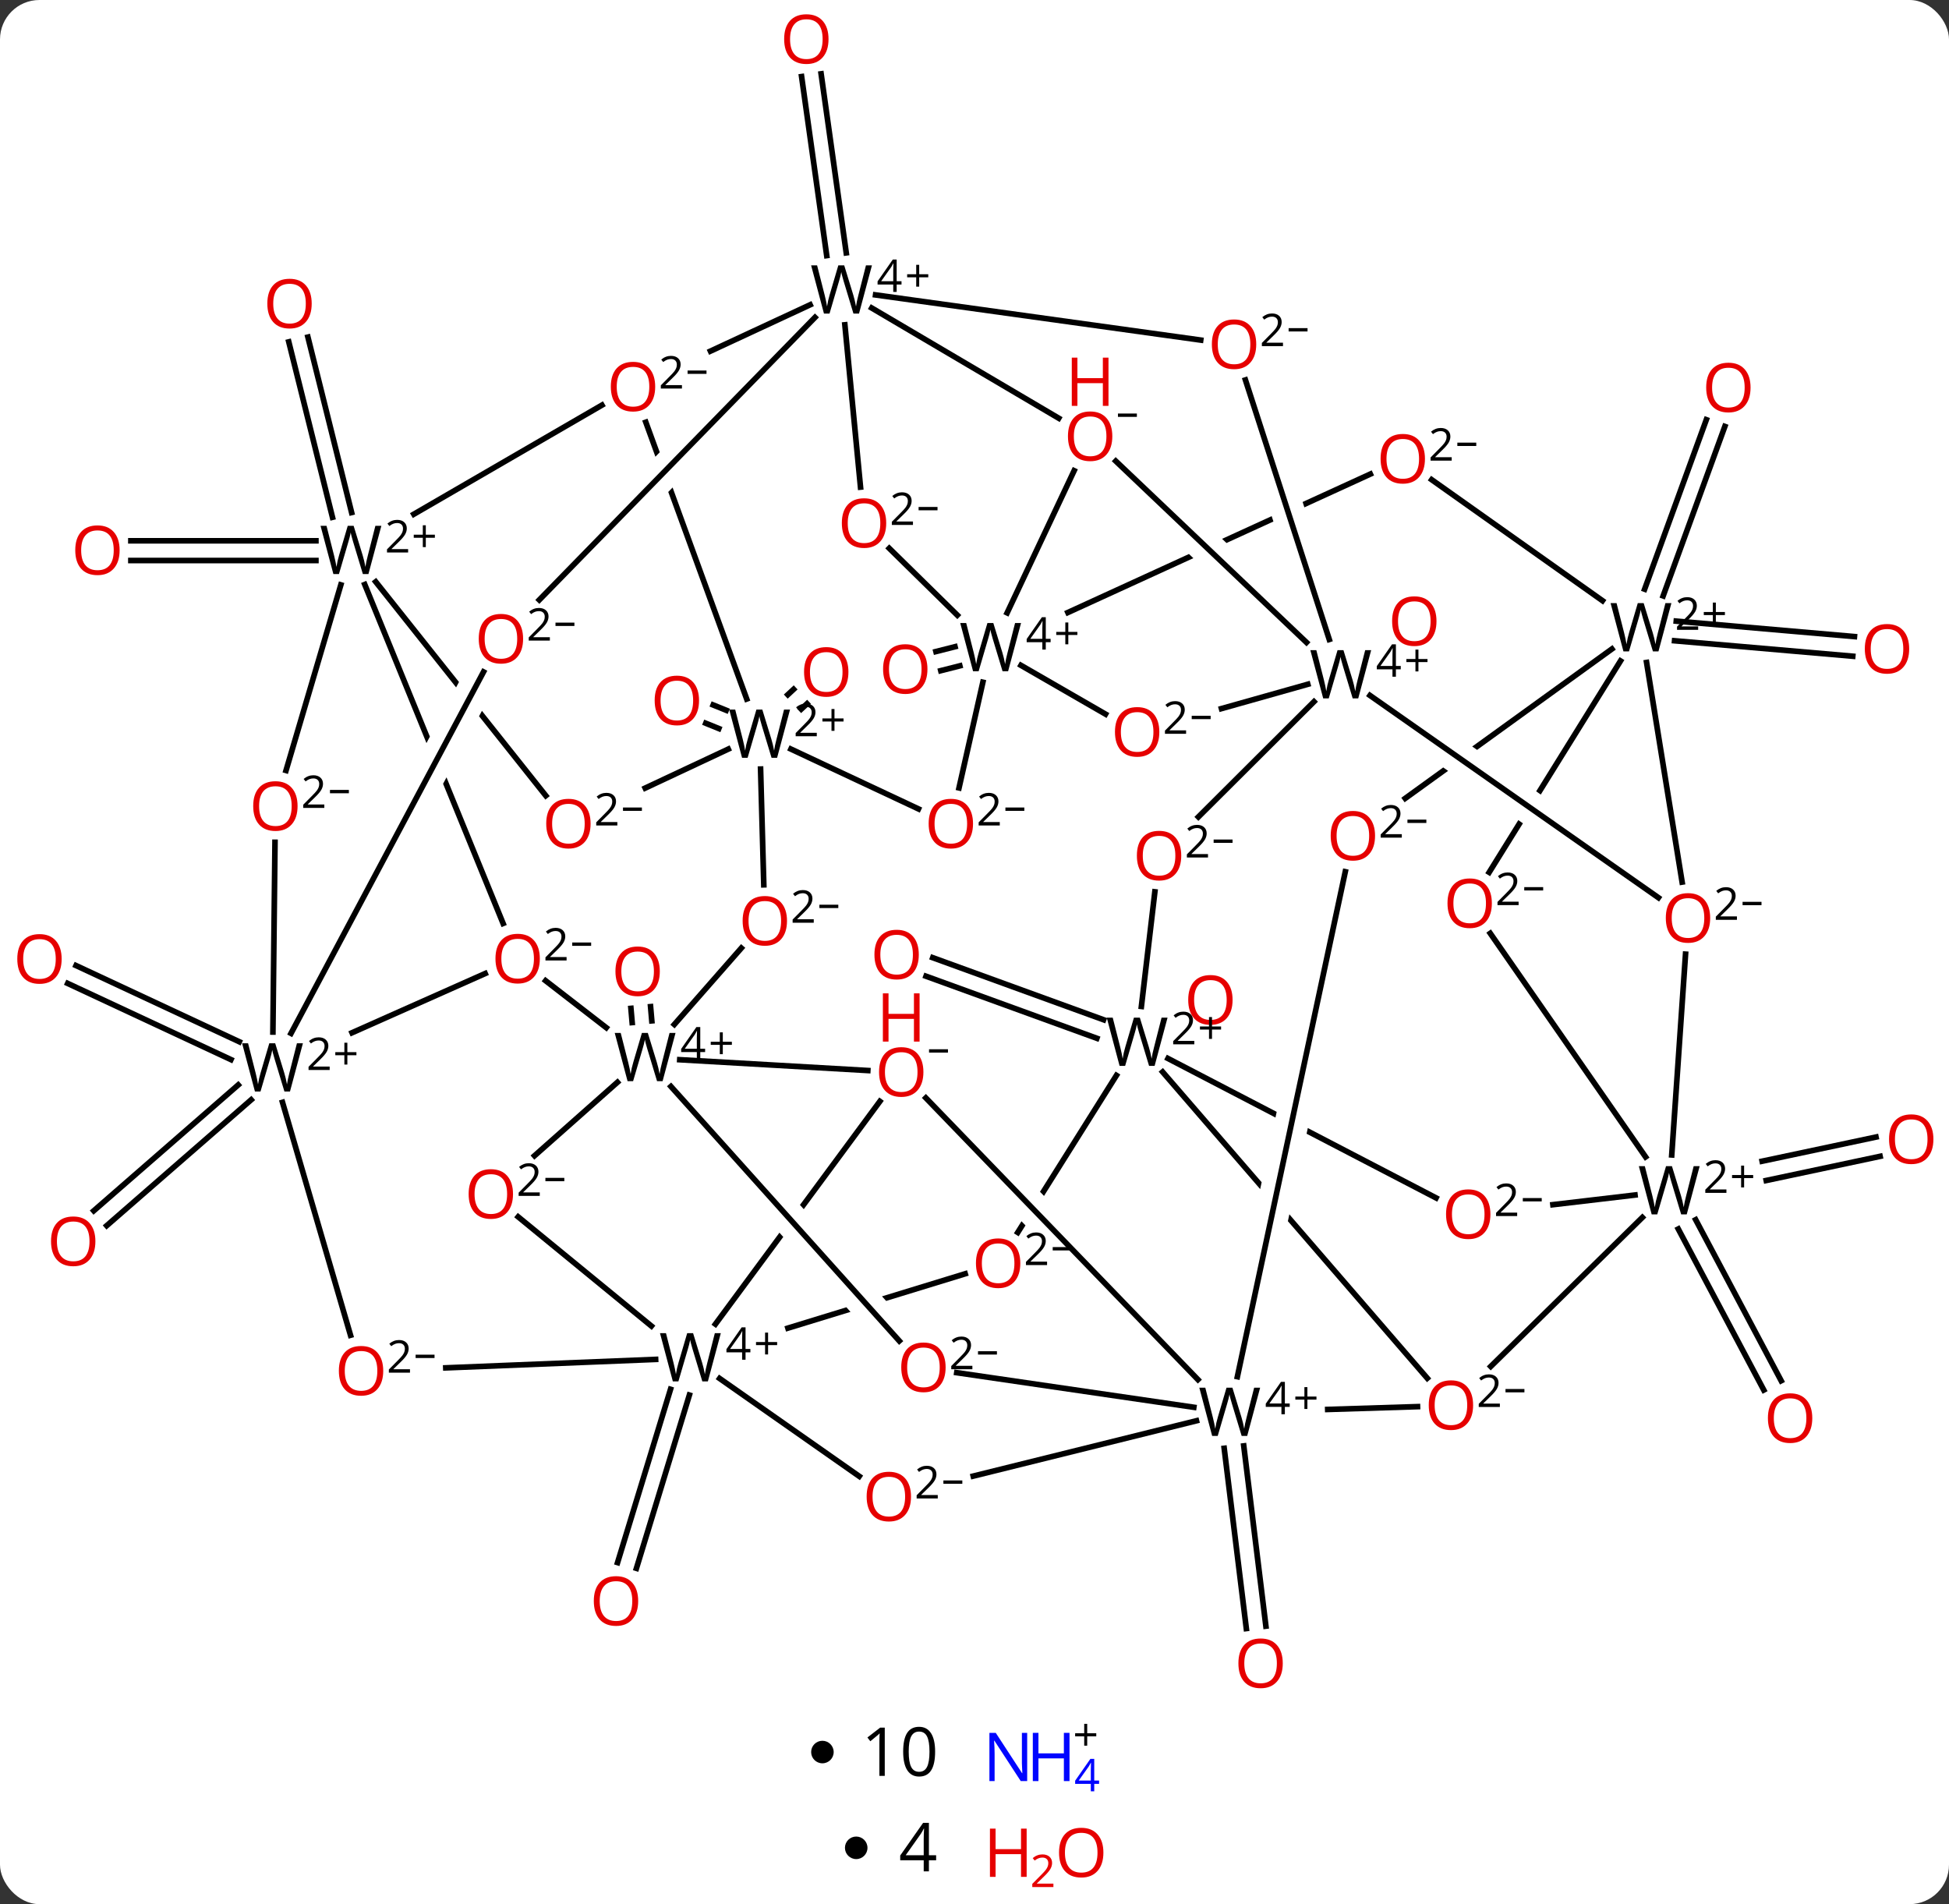 <svg width="346" viewBox="0 0 346 338" style="fill-opacity:1; color-rendering:auto; color-interpolation:auto; text-rendering:auto; stroke:black; stroke-linecap:square; stroke-miterlimit:10; shape-rendering:auto; stroke-opacity:1; fill:black; stroke-dasharray:none; font-weight:normal; stroke-width:1; font-family:'Open Sans'; font-style:normal; stroke-linejoin:miter; font-size:12; stroke-dashoffset:0; image-rendering:auto;" height="338" class="cas-substance-image" xmlns:xlink="http://www.w3.org/1999/xlink" xmlns="http://www.w3.org/2000/svg"><rect x="0" y="0" width="346" height="338" fill="#333333" stroke="none"/><svg class="cas-substance-single-component"><rect y="0" x="0" width="346" stroke="none" ry="7" rx="7" height="338" fill="white" class="cas-substance-group"/><svg y="0" x="0" width="346" viewBox="0 0 346 303" style="fill:black;" height="303" class="cas-substance-single-component-image"><svg><g><clipPath id="clipPath_91ad00d9993443fd9c66882c07b7d5e51" clipPathUnits="userSpaceOnUse"><path d="M-790.156 -654.139 L-790.156 -654.139 L-790.156 -654.139 L-790.156 -654.139 ZM-741.884 -676.231 L-760.787 -667.58 L-748.403 -629.257 L-748.403 -629.257 L-725.238 -639.859 L-741.884 -676.231 ZM-766.28 -665.066 L-784.278 -656.829 L-784.278 -656.829 L-754.46 -628.486 L-754.46 -628.486 L-766.28 -665.066 ZM-790.156 -654.139 L-821.868 -639.625 L-805.222 -603.253 L-758.917 -624.445 L-790.156 -654.139 Z"/></clipPath><clipPath id="clipPath_91ad00d9993443fd9c66882c07b7d5e52" clipPathUnits="userSpaceOnUse"><path d="M-709.688 -640.273 L-729.279 -608.743 L-729.279 -608.743 L-696.475 -585.747 L-696.475 -585.747 L-675.713 -619.163 L-709.688 -640.273 ZM-732.451 -603.639 L-744.059 -584.956 L-710.084 -563.845 L-699.647 -580.643 L-732.451 -603.639 Z"/></clipPath><clipPath id="clipPath_91ad00d9993443fd9c66882c07b7d5e53" clipPathUnits="userSpaceOnUse"><path d="M-703.356 -644.939 L-741.543 -617.34 L-741.543 -617.34 L-706.879 -593.04 L-679.925 -612.52 L-703.356 -644.939 ZM-746.69 -613.62 L-760.583 -603.58 L-737.153 -571.16 L-712.025 -589.32 L-746.69 -613.62 Z"/></clipPath><clipPath id="clipPath_91ad00d9993443fd9c66882c07b7d5e54" clipPathUnits="userSpaceOnUse"><path d="M-856.118 -679.659 L-893.698 -665.957 L-884.761 -641.446 L-884.761 -641.446 L-853.764 -673.203 L-856.118 -679.659 ZM-851.484 -666.949 L-882.48 -635.192 L-868.652 -597.266 L-831.072 -610.968 L-851.484 -666.949 Z"/></clipPath><clipPath id="clipPath_91ad00d9993443fd9c66882c07b7d5e55" clipPathUnits="userSpaceOnUse"><path d="M-910.378 -655.639 L-941.684 -630.74 L-915.022 -597.218 L-897.958 -629.256 L-892.662 -626.436 L-910.95 -592.099 L-898.41 -576.332 L-867.105 -601.231 L-910.378 -655.639 Z"/></clipPath><clipPath id="clipPath_91ad00d9993443fd9c66882c07b7d5e56" clipPathUnits="userSpaceOnUse"><path d="M-906.597 -651.284 L-943.631 -636.168 L-922.217 -583.708 L-897.958 -629.256 L-897.507 -629.016 L-897.507 -629.016 L-906.597 -651.284 ZM-894.809 -622.405 L-919.268 -576.483 L-911.203 -556.725 L-874.169 -571.842 L-894.809 -622.405 Z"/></clipPath><clipPath id="clipPath_91ad00d9993443fd9c66882c07b7d5e57" clipPathUnits="userSpaceOnUse"><path d="M-771.445 -568.873 L-801.71 -542.719 L-767.394 -503.01 L-767.394 -503.01 L-756.913 -552.056 L-771.445 -568.873 ZM-751.994 -546.364 L-762.476 -497.317 L-741.101 -472.584 L-710.836 -498.738 L-751.994 -546.364 Z"/></clipPath><clipPath id="clipPath_91ad00d9993443fd9c66882c07b7d5e58" clipPathUnits="userSpaceOnUse"><path d="M-778.225 -572.433 L-796.68 -536.945 L-763.797 -519.844 L-755.125 -560.42 L-755.125 -560.42 L-778.225 -572.433 ZM-749.603 -557.548 L-758.275 -516.972 L-758.275 -516.972 L-731.249 -502.918 L-712.794 -538.406 L-749.603 -557.548 Z"/></clipPath><clipPath id="clipPath_91ad00d9993443fd9c66882c07b7d5e59" clipPathUnits="userSpaceOnUse"><path d="M-799.064 -566.775 L-815.327 -540.896 L-815.327 -540.896 L-786.704 -511.268 L-786.704 -511.268 L-765.197 -545.492 L-799.064 -566.775 ZM-818.615 -535.664 L-827.733 -521.155 L-793.866 -499.872 L-789.992 -506.036 L-818.615 -535.664 Z"/></clipPath><clipPath id="clipPath_91ad00d9993443fd9c66882c07b7d5e510" clipPathUnits="userSpaceOnUse"><path d="M-811.079 -533.909 L-843.781 -523.887 L-843.781 -523.887 L-817.327 -494.418 L-821.792 -490.41 L-850.104 -521.949 L-850.104 -521.949 L-872.88 -514.969 L-861.16 -476.725 L-799.359 -495.665 L-811.079 -533.909 Z"/></clipPath><clipPath id="clipPath_91ad00d9993443fd9c66882c07b7d5e511" clipPathUnits="userSpaceOnUse"><path d="M-839.869 -562.53 L-857.29 -538.937 L-830.009 -508.545 L-807.691 -538.77 L-839.869 -562.53 ZM-860.929 -534.009 L-881.751 -505.809 L-849.573 -482.049 L-833.647 -503.617 L-860.929 -534.009 Z"/></clipPath><g transform="translate(986,738)" style="text-rendering:geometricPrecision; color-rendering:optimizeQuality; color-interpolation:linearRGB; stroke-linecap:butt; image-rendering:optimizeQuality;"><line y2="-692.631" y1="-724.405" x2="-839.235" x1="-843.696" style="fill:none;"/><line y2="-693.118" y1="-724.892" x2="-835.769" x1="-840.23" style="fill:none;"/><line y2="-619.809" y1="-618.952" x2="-815.602" x1="-818.985" style="fill:none;"/><line y2="-623.202" y1="-622.345" x2="-816.461" x1="-819.844" style="fill:none;"/><line y2="-531.878" y1="-536.166" x2="-673.17" x1="-652.963" style="fill:none;"/><line y2="-528.455" y1="-532.742" x2="-672.444" x1="-652.236" style="fill:none;"/><line y2="-521.489" y1="-492.906" x2="-684.971" x1="-669.792" style="fill:none;"/><line y2="-519.847" y1="-491.264" x2="-688.062" x1="-672.884" style="fill:none;"/><line y2="-627.746" y1="-625.002" x2="-688.415" x1="-656.785" style="fill:none;"/><line y2="-624.259" y1="-621.515" x2="-688.718" x1="-657.087" style="fill:none;"/><line y2="-633.417" y1="-663.499" x2="-694.035" x1="-683.08" style="fill:none;"/><line y2="-632.22" y1="-662.301" x2="-690.746" x1="-679.791" style="fill:none;"/><line y2="-553.696" y1="-564.714" x2="-791.28" x1="-821.607" style="fill:none;"/><line y2="-556.986" y1="-568.003" x2="-790.085" x1="-820.412" style="fill:none;"/><line y2="-638.504" y1="-638.504" x2="-929.921" x1="-962.764" style="fill:none;"/><line y2="-642.004" y1="-642.004" x2="-929.921" x1="-962.764" style="fill:none;"/><line y2="-646.178" y1="-677.315" x2="-926.976" x1="-934.733" style="fill:none;"/><line y2="-647.024" y1="-678.161" x2="-923.58" x1="-931.337" style="fill:none;"/><line y2="-614.69" y1="-615.643" x2="-846.141" x1="-845.116" style="fill:none;"/><line y2="-612.128" y1="-613.081" x2="-843.756" x1="-842.732" style="fill:none;"/><line y2="-608.68" y1="-609.616" x2="-858.391" x1="-860.705" style="fill:none;"/><line y2="-611.925" y1="-612.861" x2="-857.079" x1="-859.393" style="fill:none;"/><line y2="-549.912" y1="-563.435" x2="-945" x1="-973.982" style="fill:none;"/><line y2="-553.084" y1="-566.607" x2="-943.52" x1="-972.503" style="fill:none;"/><line y2="-542.781" y1="-520.441" x2="-941.41" x1="-967.053" style="fill:none;"/><line y2="-545.42" y1="-523.08" x2="-943.709" x1="-969.353" style="fill:none;"/><line y2="-481.341" y1="-449.349" x2="-765.199" x1="-761.269" style="fill:none;"/><line y2="-480.914" y1="-448.922" x2="-768.673" x1="-764.743" style="fill:none;"/><line y2="-490.365" y1="-459.611" x2="-863.616" x1="-873.017" style="fill:none;"/><line y2="-491.389" y1="-460.634" x2="-866.963" x1="-876.365" style="fill:none;"/><line y2="-556.491" y1="-559.006" x2="-873.774" x1="-873.994" style="fill:none;"/><line y2="-556.796" y1="-559.311" x2="-870.288" x1="-870.507" style="fill:none;"/><line y2="-653.85" y1="-629.276" x2="-742.727" x1="-796.422" style="fill:none; clip-path:url(#clipPath_91ad00d9993443fd9c66882c07b7d5e51);"/><line y2="-623.971" y1="-656.155" x2="-754.064" x1="-787.923" style="fill:none;"/><line y2="-683.327" y1="-663.765" x2="-831.242" x1="-798.049" style="fill:none;"/><line y2="-629.215" y1="-654.447" x2="-807.206" x1="-795.314" style="fill:none;"/><line y2="-583.157" y1="-620.678" x2="-721.631" x1="-698.318" style="fill:none; clip-path:url(#clipPath_91ad00d9993443fd9c66882c07b7d5e52);"/><line y2="-596.285" y1="-622.801" x2="-736.533" x1="-699.843" style="fill:none; clip-path:url(#clipPath_91ad00d9993443fd9c66882c07b7d5e53);"/><line y2="-578.658" y1="-614.551" x2="-691.589" x1="-742.792" style="fill:none;"/><line y2="-670.556" y1="-624.496" x2="-764.902" x1="-750.018" style="fill:none;"/><line y2="-612.218" y1="-616.537" x2="-769.154" x1="-753.833" style="fill:none;"/><line y2="-592.992" y1="-613.448" x2="-773.254" x1="-752.733" style="fill:none;"/><line y2="-677.633" y1="-685.648" x2="-772.841" x1="-830.56" style="fill:none;"/><line y2="-675.674" y1="-683.898" x2="-859.874" x1="-842.178" style="fill:none;"/><line y2="-651.534" y1="-680.341" x2="-833.236" x1="-836.013" style="fill:none;"/><line y2="-613.925" y1="-663.054" x2="-853.438" x1="-871.351" style="fill:none; clip-path:url(#clipPath_91ad00d9993443fd9c66882c07b7d5e54);"/><line y2="-631.514" y1="-681.656" x2="-890.262" x1="-841.321" style="fill:none;"/><line y2="-611.237" y1="-619.894" x2="-789.742" x1="-804.751" style="fill:none;"/><line y2="-640.669" y1="-628.807" x2="-828.132" x1="-816.051" style="fill:none;"/><line y2="-598.144" y1="-616.893" x2="-815.749" x1="-811.515" style="fill:none;"/><line y2="-532.992" y1="-568.628" x2="-689.222" x1="-686.771" style="fill:none;"/><line y2="-620.402" y1="-581.425" x2="-693.687" x1="-687.378" style="fill:none;"/><line y2="-559.351" y1="-579.696" x2="-783.374" x1="-780.98" style="fill:none;"/><line y2="-646.725" y1="-666.087" x2="-912.536" x1="-879.139" style="fill:none;"/><line y2="-596.763" y1="-634.725" x2="-889.106" x1="-919.299" style="fill:none; clip-path:url(#clipPath_91ad00d9993443fd9c66882c07b7d5e55);"/><line y2="-574.083" y1="-634.246" x2="-896.686" x1="-921.244" style="fill:none; clip-path:url(#clipPath_91ad00d9993443fd9c66882c07b7d5e56);"/><line y2="-554.573" y1="-618.731" x2="-934.336" x1="-900.164" style="fill:none;"/><line y2="-605.034" y1="-594.413" x2="-845.591" x1="-822.949" style="fill:none;"/><line y2="-631.376" y1="-652.846" x2="-701.519" x1="-731.833" style="fill:none;"/><line y2="-495.447" y1="-521.898" x2="-721.35" x1="-694.436" style="fill:none;"/><line y2="-524.161" y1="-525.875" x2="-710.315" x1="-695.745" style="fill:none;"/><line y2="-572.33" y1="-532.639" x2="-721.441" x1="-693.865" style="fill:none;"/><line y2="-493.356" y1="-547.722" x2="-732.619" x1="-779.601" style="fill:none; clip-path:url(#clipPath_91ad00d9993443fd9c66882c07b7d5e57);"/><line y2="-525.363" y1="-550.111" x2="-731.06" x1="-778.651" style="fill:none; clip-path:url(#clipPath_91ad00d9993443fd9c66882c07b7d5e58);"/><line y2="-519.236" y1="-547.109" x2="-805.318" x1="-787.802" style="fill:none; clip-path:url(#clipPath_91ad00d9993443fd9c66882c07b7d5e59);"/><line y2="-601.235" y1="-634.18" x2="-935.222" x1="-925.491" style="fill:none;"/><line y2="-598.113" y1="-605.029" x2="-871.456" x1="-856.712" style="fill:none;"/><line y2="-580.938" y1="-601.485" x2="-850.405" x1="-850.976" style="fill:none;"/><line y2="-565.192" y1="-554.682" x2="-899.868" x1="-923.502" style="fill:none;"/><line y2="-588.489" y1="-554.808" x2="-937.181" x1="-937.552" style="fill:none;"/><line y2="-500.987" y1="-542.326" x2="-923.773" x1="-935.848" style="fill:none;"/><line y2="-487.813" y1="-488.312" x2="-750.293" x1="-734.357" style="fill:none;"/><line y2="-493.631" y1="-583.259" x2="-766.331" x1="-747.176" style="fill:none;"/><line y2="-502.251" y1="-511.895" x2="-846.124" x1="-814.654" style="fill:none; clip-path:url(#clipPath_91ad00d9993443fd9c66882c07b7d5e510);"/><line y2="-555.586" y1="-563.912" x2="-878.376" x1="-889.136" style="fill:none;"/><line y2="-556.154" y1="-569.709" x2="-866.288" x1="-854.395" style="fill:none;"/><line y2="-496.697" y1="-495.197" x2="-869.612" x1="-906.86" style="fill:none;"/><line y2="-543.113" y1="-493.114" x2="-821.64" x1="-773.337" style="fill:none;"/><line y2="-494.341" y1="-488.199" x2="-816.148" x1="-774.065" style="fill:none;"/><line y2="-475.983" y1="-485.805" x2="-813.221" x1="-773.595" style="fill:none;"/><line y2="-542.497" y1="-502.961" x2="-829.8" x1="-858.993" style="fill:none; clip-path:url(#clipPath_91ad00d9993443fd9c66882c07b7d5e511);"/><line y2="-475.95" y1="-493.312" x2="-833.465" x1="-858.247" style="fill:none;"/><line y2="-522" y1="-502.62" x2="-894.011" x1="-870.359" style="fill:none;"/><line y2="-547.975" y1="-549.892" x2="-831.942" x1="-865.324" style="fill:none;"/><line y2="-499.976" y1="-545.14" x2="-826.348" x1="-866.89" style="fill:none;"/><line y2="-532.849" y1="-545.891" x2="-891.107" x1="-876.388" style="fill:none;"/></g><g transform="translate(986,738)" style="fill:rgb(230,0,0); text-rendering:geometricPrecision; color-rendering:optimizeQuality; image-rendering:optimizeQuality; font-family:'Open Sans'; stroke:rgb(230,0,0); color-interpolation:linearRGB;"><path style="stroke:none;" d="M-730.985 -627.729 Q-730.985 -625.667 -732.024 -624.487 Q-733.063 -623.308 -734.907 -623.308 Q-736.798 -623.308 -737.829 -624.472 Q-738.86 -625.636 -738.86 -627.745 Q-738.86 -629.839 -737.829 -630.987 Q-736.798 -632.136 -734.907 -632.136 Q-733.048 -632.136 -732.016 -630.964 Q-730.985 -629.792 -730.985 -627.729 ZM-737.813 -627.729 Q-737.813 -625.995 -737.071 -625.089 Q-736.329 -624.183 -734.907 -624.183 Q-733.485 -624.183 -732.759 -625.081 Q-732.032 -625.979 -732.032 -627.729 Q-732.032 -629.464 -732.759 -630.354 Q-733.485 -631.245 -734.907 -631.245 Q-736.329 -631.245 -737.071 -630.347 Q-737.813 -629.448 -737.813 -627.729 Z"/><path style="stroke:none;" d="M-838.915 -731.051 Q-838.915 -728.988 -839.954 -727.809 Q-840.993 -726.629 -842.837 -726.629 Q-844.727 -726.629 -845.758 -727.793 Q-846.79 -728.957 -846.79 -731.066 Q-846.79 -733.16 -845.758 -734.309 Q-844.727 -735.457 -842.837 -735.457 Q-840.977 -735.457 -839.946 -734.285 Q-838.915 -733.113 -838.915 -731.051 ZM-845.743 -731.051 Q-845.743 -729.316 -845 -728.41 Q-844.258 -727.504 -842.837 -727.504 Q-841.415 -727.504 -840.688 -728.402 Q-839.962 -729.301 -839.962 -731.051 Q-839.962 -732.785 -840.688 -733.676 Q-841.415 -734.566 -842.837 -734.566 Q-844.258 -734.566 -845 -733.668 Q-845.743 -732.769 -845.743 -731.051 Z"/><path style="stroke:none;" d="M-821.353 -619.23 Q-821.353 -617.168 -822.392 -615.988 Q-823.431 -614.808 -825.275 -614.808 Q-827.165 -614.808 -828.197 -615.972 Q-829.228 -617.136 -829.228 -619.246 Q-829.228 -621.34 -828.197 -622.488 Q-827.165 -623.636 -825.275 -623.636 Q-823.415 -623.636 -822.384 -622.465 Q-821.353 -621.293 -821.353 -619.23 ZM-828.181 -619.23 Q-828.181 -617.496 -827.439 -616.59 Q-826.697 -615.683 -825.275 -615.683 Q-823.853 -615.683 -823.126 -616.582 Q-822.4 -617.48 -822.4 -619.23 Q-822.4 -620.965 -823.126 -621.855 Q-823.853 -622.746 -825.275 -622.746 Q-826.697 -622.746 -827.439 -621.847 Q-828.181 -620.949 -828.181 -619.23 Z"/><path style="stroke:none;" d="M-642.768 -535.774 Q-642.768 -533.712 -643.807 -532.532 Q-644.846 -531.353 -646.69 -531.353 Q-648.581 -531.353 -649.612 -532.517 Q-650.643 -533.681 -650.643 -535.79 Q-650.643 -537.884 -649.612 -539.032 Q-648.581 -540.181 -646.69 -540.181 Q-644.831 -540.181 -643.799 -539.009 Q-642.768 -537.837 -642.768 -535.774 ZM-649.596 -535.774 Q-649.596 -534.04 -648.854 -533.134 Q-648.112 -532.228 -646.69 -532.228 Q-645.268 -532.228 -644.541 -533.126 Q-643.815 -534.024 -643.815 -535.774 Q-643.815 -537.509 -644.541 -538.399 Q-645.268 -539.29 -646.69 -539.29 Q-648.112 -539.29 -648.854 -538.392 Q-649.596 -537.493 -649.596 -535.774 Z"/><path style="stroke:none;" d="M-664.272 -486.264 Q-664.272 -484.202 -665.311 -483.022 Q-666.35 -481.842 -668.194 -481.842 Q-670.084 -481.842 -671.116 -483.006 Q-672.147 -484.17 -672.147 -486.28 Q-672.147 -488.373 -671.116 -489.522 Q-670.084 -490.67 -668.194 -490.67 Q-666.334 -490.67 -665.303 -489.498 Q-664.272 -488.327 -664.272 -486.264 ZM-671.1 -486.264 Q-671.1 -484.53 -670.358 -483.623 Q-669.616 -482.717 -668.194 -482.717 Q-666.772 -482.717 -666.045 -483.616 Q-665.319 -484.514 -665.319 -486.264 Q-665.319 -487.998 -666.045 -488.889 Q-666.772 -489.78 -668.194 -489.78 Q-669.616 -489.78 -670.358 -488.881 Q-671.1 -487.983 -671.1 -486.264 Z"/><path style="stroke:none;" d="M-647.069 -622.814 Q-647.069 -620.752 -648.108 -619.572 Q-649.147 -618.392 -650.991 -618.392 Q-652.881 -618.392 -653.913 -619.556 Q-654.944 -620.721 -654.944 -622.83 Q-654.944 -624.924 -653.913 -626.072 Q-652.881 -627.221 -650.991 -627.221 Q-649.131 -627.221 -648.1 -626.049 Q-647.069 -624.877 -647.069 -622.814 ZM-653.897 -622.814 Q-653.897 -621.08 -653.155 -620.174 Q-652.413 -619.267 -650.991 -619.267 Q-649.569 -619.267 -648.842 -620.166 Q-648.116 -621.064 -648.116 -622.814 Q-648.116 -624.549 -648.842 -625.439 Q-649.569 -626.33 -650.991 -626.33 Q-652.413 -626.33 -653.155 -625.431 Q-653.897 -624.533 -653.897 -622.814 Z"/><path style="stroke:none;" d="M-675.229 -669.201 Q-675.229 -667.139 -676.268 -665.959 Q-677.307 -664.779 -679.151 -664.779 Q-681.041 -664.779 -682.072 -665.943 Q-683.104 -667.107 -683.104 -669.217 Q-683.104 -671.311 -682.072 -672.459 Q-681.041 -673.607 -679.151 -673.607 Q-677.291 -673.607 -676.26 -672.436 Q-675.229 -671.264 -675.229 -669.201 ZM-682.057 -669.201 Q-682.057 -667.467 -681.315 -666.561 Q-680.572 -665.654 -679.151 -665.654 Q-677.729 -665.654 -677.002 -666.553 Q-676.276 -667.451 -676.276 -669.201 Q-676.276 -670.936 -677.002 -671.826 Q-677.729 -672.717 -679.151 -672.717 Q-680.572 -672.717 -681.315 -671.818 Q-682.057 -670.92 -682.057 -669.201 Z"/><path style="stroke:none;" d="M-822.889 -568.542 Q-822.889 -566.48 -823.928 -565.3 Q-824.967 -564.12 -826.811 -564.12 Q-828.702 -564.12 -829.733 -565.284 Q-830.764 -566.449 -830.764 -568.558 Q-830.764 -570.652 -829.733 -571.8 Q-828.702 -572.949 -826.811 -572.949 Q-824.952 -572.949 -823.92 -571.777 Q-822.889 -570.605 -822.889 -568.542 ZM-829.717 -568.542 Q-829.717 -566.808 -828.975 -565.902 Q-828.233 -564.995 -826.811 -564.995 Q-825.389 -564.995 -824.663 -565.894 Q-823.936 -566.792 -823.936 -568.542 Q-823.936 -570.277 -824.663 -571.167 Q-825.389 -572.058 -826.811 -572.058 Q-828.233 -572.058 -828.975 -571.159 Q-829.717 -570.261 -829.717 -568.542 Z"/><path style="stroke:none;" d="M-767.184 -560.504 Q-767.184 -558.442 -768.223 -557.262 Q-769.262 -556.082 -771.106 -556.082 Q-772.996 -556.082 -774.027 -557.246 Q-775.059 -558.41 -775.059 -560.52 Q-775.059 -562.613 -774.027 -563.762 Q-772.996 -564.91 -771.106 -564.91 Q-769.246 -564.91 -768.215 -563.738 Q-767.184 -562.567 -767.184 -560.504 ZM-774.012 -560.504 Q-774.012 -558.77 -773.27 -557.863 Q-772.527 -556.957 -771.106 -556.957 Q-769.684 -556.957 -768.957 -557.856 Q-768.231 -558.754 -768.231 -560.504 Q-768.231 -562.238 -768.957 -563.129 Q-769.684 -564.02 -771.106 -564.02 Q-772.527 -564.02 -773.27 -563.121 Q-774.012 -562.223 -774.012 -560.504 Z"/><path style="stroke:none;" d="M-964.764 -640.325 Q-964.764 -638.262 -965.803 -637.082 Q-966.842 -635.903 -968.686 -635.903 Q-970.576 -635.903 -971.608 -637.067 Q-972.639 -638.231 -972.639 -640.34 Q-972.639 -642.434 -971.608 -643.582 Q-970.576 -644.731 -968.686 -644.731 Q-966.826 -644.731 -965.795 -643.559 Q-964.764 -642.387 -964.764 -640.325 ZM-971.592 -640.325 Q-971.592 -638.59 -970.85 -637.684 Q-970.108 -636.778 -968.686 -636.778 Q-967.264 -636.778 -966.537 -637.676 Q-965.811 -638.575 -965.811 -640.325 Q-965.811 -642.059 -966.537 -642.95 Q-967.264 -643.84 -968.686 -643.84 Q-970.108 -643.84 -970.85 -642.942 Q-971.592 -642.043 -971.592 -640.325 Z"/><path style="stroke:none;" d="M-930.665 -684.1 Q-930.665 -682.038 -931.704 -680.858 Q-932.743 -679.678 -934.587 -679.678 Q-936.477 -679.678 -937.509 -680.843 Q-938.54 -682.007 -938.54 -684.116 Q-938.54 -686.21 -937.509 -687.358 Q-936.477 -688.507 -934.587 -688.507 Q-932.727 -688.507 -931.696 -687.335 Q-930.665 -686.163 -930.665 -684.1 ZM-937.493 -684.1 Q-937.493 -682.366 -936.751 -681.46 Q-936.009 -680.553 -934.587 -680.553 Q-933.165 -680.553 -932.438 -681.452 Q-931.712 -682.35 -931.712 -684.1 Q-931.712 -685.835 -932.438 -686.725 Q-933.165 -687.616 -934.587 -687.616 Q-936.009 -687.616 -936.751 -686.718 Q-937.493 -685.819 -937.493 -684.1 Z"/><path style="stroke:none;" d="M-835.382 -618.718 Q-835.382 -616.656 -836.421 -615.476 Q-837.46 -614.296 -839.304 -614.296 Q-841.194 -614.296 -842.226 -615.46 Q-843.257 -616.625 -843.257 -618.734 Q-843.257 -620.828 -842.226 -621.976 Q-841.194 -623.125 -839.304 -623.125 Q-837.444 -623.125 -836.413 -621.953 Q-835.382 -620.781 -835.382 -618.718 ZM-842.21 -618.718 Q-842.21 -616.984 -841.468 -616.078 Q-840.726 -615.171 -839.304 -615.171 Q-837.882 -615.171 -837.155 -616.07 Q-836.429 -616.968 -836.429 -618.718 Q-836.429 -620.453 -837.155 -621.343 Q-837.882 -622.234 -839.304 -622.234 Q-840.726 -622.234 -841.468 -621.335 Q-842.21 -620.437 -842.21 -618.718 Z"/><path style="stroke:none;" d="M-861.903 -613.649 Q-861.903 -611.587 -862.942 -610.407 Q-863.981 -609.227 -865.825 -609.227 Q-867.716 -609.227 -868.747 -610.392 Q-869.778 -611.556 -869.778 -613.665 Q-869.778 -615.759 -868.747 -616.907 Q-867.716 -618.056 -865.825 -618.056 Q-863.966 -618.056 -862.935 -616.884 Q-861.903 -615.712 -861.903 -613.649 ZM-868.731 -613.649 Q-868.731 -611.915 -867.989 -611.009 Q-867.247 -610.102 -865.825 -610.102 Q-864.403 -610.102 -863.677 -611.001 Q-862.95 -611.899 -862.95 -613.649 Q-862.95 -615.384 -863.677 -616.274 Q-864.403 -617.165 -865.825 -617.165 Q-867.247 -617.165 -867.989 -616.267 Q-868.731 -615.368 -868.731 -613.649 Z"/><path style="stroke:none;" d="M-975.055 -567.774 Q-975.055 -565.712 -976.094 -564.532 Q-977.133 -563.352 -978.977 -563.352 Q-980.867 -563.352 -981.899 -564.516 Q-982.93 -565.681 -982.93 -567.79 Q-982.93 -569.884 -981.899 -571.032 Q-980.867 -572.181 -978.977 -572.181 Q-977.117 -572.181 -976.086 -571.009 Q-975.055 -569.837 -975.055 -567.774 ZM-981.883 -567.774 Q-981.883 -566.04 -981.141 -565.134 Q-980.399 -564.227 -978.977 -564.227 Q-977.555 -564.227 -976.828 -565.126 Q-976.102 -566.024 -976.102 -567.774 Q-976.102 -569.509 -976.828 -570.399 Q-977.555 -571.29 -978.977 -571.29 Q-980.399 -571.29 -981.141 -570.391 Q-981.883 -569.493 -981.883 -567.774 Z"/><path style="stroke:none;" d="M-969.065 -517.65 Q-969.065 -515.587 -970.104 -514.408 Q-971.143 -513.228 -972.987 -513.228 Q-974.877 -513.228 -975.908 -514.392 Q-976.94 -515.556 -976.94 -517.665 Q-976.94 -519.759 -975.908 -520.908 Q-974.877 -522.056 -972.987 -522.056 Q-971.127 -522.056 -970.096 -520.884 Q-969.065 -519.712 -969.065 -517.65 ZM-975.893 -517.65 Q-975.893 -515.915 -975.151 -515.009 Q-974.408 -514.103 -972.987 -514.103 Q-971.565 -514.103 -970.838 -515.001 Q-970.112 -515.9 -970.112 -517.65 Q-970.112 -519.384 -970.838 -520.275 Q-971.565 -521.165 -972.987 -521.165 Q-974.408 -521.165 -975.151 -520.267 Q-975.893 -519.368 -975.893 -517.65 Z"/><path style="stroke:none;" d="M-758.275 -442.744 Q-758.275 -440.682 -759.314 -439.502 Q-760.353 -438.322 -762.197 -438.322 Q-764.087 -438.322 -765.119 -439.486 Q-766.15 -440.651 -766.15 -442.76 Q-766.15 -444.854 -765.119 -446.002 Q-764.087 -447.151 -762.197 -447.151 Q-760.337 -447.151 -759.306 -445.979 Q-758.275 -444.807 -758.275 -442.744 ZM-765.103 -442.744 Q-765.103 -441.01 -764.361 -440.104 Q-763.619 -439.197 -762.197 -439.197 Q-760.775 -439.197 -760.048 -440.096 Q-759.322 -440.994 -759.322 -442.744 Q-759.322 -444.479 -760.048 -445.369 Q-760.775 -446.26 -762.197 -446.26 Q-763.619 -446.26 -764.361 -445.361 Q-765.103 -444.463 -765.103 -442.744 Z"/><path style="stroke:none;" d="M-872.707 -453.803 Q-872.707 -451.741 -873.746 -450.561 Q-874.785 -449.382 -876.628 -449.382 Q-878.519 -449.382 -879.55 -450.546 Q-880.582 -451.71 -880.582 -453.819 Q-880.582 -455.913 -879.55 -457.061 Q-878.519 -458.21 -876.628 -458.21 Q-874.769 -458.21 -873.738 -457.038 Q-872.707 -455.866 -872.707 -453.803 ZM-879.535 -453.803 Q-879.535 -452.069 -878.793 -451.163 Q-878.05 -450.257 -876.628 -450.257 Q-875.207 -450.257 -874.48 -451.155 Q-873.753 -452.053 -873.753 -453.803 Q-873.753 -455.538 -874.48 -456.428 Q-875.207 -457.319 -876.628 -457.319 Q-878.05 -457.319 -878.793 -456.421 Q-879.535 -455.522 -879.535 -453.803 Z"/><path style="stroke:none;" d="M-868.866 -565.573 Q-868.866 -563.51 -869.906 -562.331 Q-870.945 -561.151 -872.788 -561.151 Q-874.679 -561.151 -875.71 -562.315 Q-876.741 -563.479 -876.741 -565.588 Q-876.741 -567.682 -875.71 -568.831 Q-874.679 -569.979 -872.788 -569.979 Q-870.929 -569.979 -869.898 -568.807 Q-868.866 -567.635 -868.866 -565.573 ZM-875.695 -565.573 Q-875.695 -563.838 -874.952 -562.932 Q-874.21 -562.026 -872.788 -562.026 Q-871.366 -562.026 -870.64 -562.924 Q-869.913 -563.823 -869.913 -565.573 Q-869.913 -567.307 -870.64 -568.198 Q-871.366 -569.088 -872.788 -569.088 Q-874.21 -569.088 -874.952 -568.19 Q-875.695 -567.292 -875.695 -565.573 Z"/><path style="stroke:none;" d="M-788.534 -660.548 Q-788.534 -658.486 -789.573 -657.306 Q-790.612 -656.127 -792.456 -656.127 Q-794.346 -656.127 -795.378 -657.291 Q-796.409 -658.455 -796.409 -660.564 Q-796.409 -662.658 -795.378 -663.806 Q-794.346 -664.955 -792.456 -664.955 Q-790.596 -664.955 -789.565 -663.783 Q-788.534 -662.611 -788.534 -660.548 ZM-795.362 -660.548 Q-795.362 -658.814 -794.62 -657.908 Q-793.878 -657.002 -792.456 -657.002 Q-791.034 -657.002 -790.307 -657.9 Q-789.581 -658.798 -789.581 -660.548 Q-789.581 -662.283 -790.307 -663.173 Q-791.034 -664.064 -792.456 -664.064 Q-793.878 -664.064 -794.62 -663.166 Q-795.362 -662.267 -795.362 -660.548 Z"/><path style="stroke:none;" d="M-789.214 -665.955 L-790.214 -665.955 L-790.214 -669.986 L-794.729 -669.986 L-794.729 -665.955 L-795.729 -665.955 L-795.729 -674.517 L-794.729 -674.517 L-794.729 -670.877 L-790.214 -670.877 L-790.214 -674.517 L-789.214 -674.517 L-789.214 -665.955 Z"/><path style="fill:black; stroke:none;" d="M-787.534 -664.002 L-787.534 -664.595 L-784.174 -664.595 L-784.174 -664.002 L-787.534 -664.002 Z"/><path style="fill:black; stroke:none;" d="M-744.877 -614.031 L-745.862 -614.031 L-747.596 -619.765 Q-747.721 -620.156 -747.869 -620.734 Q-748.018 -621.312 -748.018 -621.422 Q-748.158 -620.656 -748.44 -619.734 L-750.112 -614.031 L-751.096 -614.031 L-753.377 -622.593 L-752.315 -622.593 L-750.971 -617.312 Q-750.69 -616.187 -750.549 -615.297 Q-750.393 -616.359 -750.08 -617.39 L-748.549 -622.593 L-747.502 -622.593 L-745.893 -617.343 Q-745.612 -616.437 -745.408 -615.297 Q-745.299 -616.125 -744.987 -617.312 L-743.643 -622.593 L-742.58 -622.593 L-744.877 -614.031 Z"/><path style="fill:black; stroke:none;" d="M-737.33 -619.193 L-738.19 -619.193 L-738.19 -617.881 L-738.799 -617.881 L-738.799 -619.193 L-741.58 -619.193 L-741.58 -619.756 L-738.877 -623.631 L-738.19 -623.631 L-738.19 -619.787 L-737.33 -619.787 L-737.33 -619.193 ZM-738.799 -619.787 L-738.799 -621.678 Q-738.799 -622.24 -738.768 -622.943 L-738.799 -622.943 Q-738.987 -622.568 -739.143 -622.318 L-740.94 -619.787 L-738.799 -619.787 Z"/><path style="fill:black; stroke:none;" d="M-734.19 -621.021 L-732.58 -621.021 L-732.58 -620.475 L-734.19 -620.475 L-734.19 -618.818 L-734.721 -618.818 L-734.721 -620.475 L-736.33 -620.475 L-736.33 -621.021 L-734.721 -621.021 L-734.721 -622.693 L-734.19 -622.693 L-734.19 -621.021 Z"/><path style="fill:black; stroke:none;" d="M-833.504 -682.332 L-834.489 -682.332 L-836.223 -688.066 Q-836.348 -688.457 -836.496 -689.035 Q-836.645 -689.613 -836.645 -689.722 Q-836.785 -688.957 -837.067 -688.035 L-838.739 -682.332 L-839.723 -682.332 L-842.004 -690.894 L-840.942 -690.894 L-839.598 -685.613 Q-839.317 -684.488 -839.176 -683.597 Q-839.02 -684.66 -838.707 -685.691 L-837.176 -690.894 L-836.129 -690.894 L-834.52 -685.644 Q-834.239 -684.738 -834.035 -683.597 Q-833.926 -684.425 -833.614 -685.613 L-832.27 -690.894 L-831.207 -690.894 L-833.504 -682.332 Z"/><path style="fill:black; stroke:none;" d="M-825.957 -687.494 L-826.817 -687.494 L-826.817 -686.182 L-827.426 -686.182 L-827.426 -687.494 L-830.207 -687.494 L-830.207 -688.057 L-827.504 -691.932 L-826.817 -691.932 L-826.817 -688.088 L-825.957 -688.088 L-825.957 -687.494 ZM-827.426 -688.088 L-827.426 -689.978 Q-827.426 -690.541 -827.395 -691.244 L-827.426 -691.244 Q-827.614 -690.869 -827.77 -690.619 L-829.567 -688.088 L-827.426 -688.088 Z"/><path style="fill:black; stroke:none;" d="M-822.817 -689.322 L-821.207 -689.322 L-821.207 -688.775 L-822.817 -688.775 L-822.817 -687.119 L-823.348 -687.119 L-823.348 -688.775 L-824.957 -688.775 L-824.957 -689.322 L-823.348 -689.322 L-823.348 -690.994 L-822.817 -690.994 L-822.817 -689.322 Z"/><path style="fill:black; stroke:none;" d="M-807.034 -618.844 L-808.018 -618.844 L-809.753 -624.578 Q-809.878 -624.969 -810.026 -625.547 Q-810.174 -626.125 -810.174 -626.234 Q-810.315 -625.469 -810.596 -624.547 L-812.268 -618.844 L-813.253 -618.844 L-815.534 -627.406 L-814.471 -627.406 L-813.128 -622.125 Q-812.846 -621 -812.706 -620.109 Q-812.549 -621.172 -812.237 -622.203 L-810.706 -627.406 L-809.659 -627.406 L-808.049 -622.156 Q-807.768 -621.25 -807.565 -620.109 Q-807.456 -620.937 -807.143 -622.125 L-805.799 -627.406 L-804.737 -627.406 L-807.034 -618.844 Z"/><path style="fill:black; stroke:none;" d="M-799.487 -624.006 L-800.346 -624.006 L-800.346 -622.694 L-800.956 -622.694 L-800.956 -624.006 L-803.737 -624.006 L-803.737 -624.569 L-801.034 -628.444 L-800.346 -628.444 L-800.346 -624.6 L-799.487 -624.6 L-799.487 -624.006 ZM-800.956 -624.6 L-800.956 -626.49 Q-800.956 -627.053 -800.924 -627.756 L-800.956 -627.756 Q-801.143 -627.381 -801.299 -627.131 L-803.096 -624.6 L-800.956 -624.6 Z"/><path style="fill:black; stroke:none;" d="M-796.346 -625.834 L-794.737 -625.834 L-794.737 -625.287 L-796.346 -625.287 L-796.346 -623.631 L-796.878 -623.631 L-796.878 -625.287 L-798.487 -625.287 L-798.487 -625.834 L-796.878 -625.834 L-796.878 -627.506 L-796.346 -627.506 L-796.346 -625.834 Z"/><path style="stroke:none;" d="M-682.397 -575.045 Q-682.397 -572.982 -683.436 -571.803 Q-684.475 -570.623 -686.318 -570.623 Q-688.209 -570.623 -689.24 -571.787 Q-690.272 -572.951 -690.272 -575.06 Q-690.272 -577.154 -689.24 -578.303 Q-688.209 -579.451 -686.318 -579.451 Q-684.459 -579.451 -683.428 -578.279 Q-682.397 -577.107 -682.397 -575.045 ZM-689.225 -575.045 Q-689.225 -573.31 -688.482 -572.404 Q-687.74 -571.498 -686.318 -571.498 Q-684.897 -571.498 -684.17 -572.396 Q-683.443 -573.295 -683.443 -575.045 Q-683.443 -576.779 -684.17 -577.67 Q-684.897 -578.56 -686.318 -578.56 Q-687.74 -578.56 -688.482 -577.662 Q-689.225 -576.764 -689.225 -575.045 Z"/><path style="fill:black; stroke:none;" d="M-677.647 -574.725 L-681.397 -574.725 L-681.397 -575.287 L-679.897 -576.803 Q-679.209 -577.49 -678.99 -577.787 Q-678.772 -578.084 -678.662 -578.365 Q-678.553 -578.646 -678.553 -578.975 Q-678.553 -579.428 -678.826 -579.693 Q-679.1 -579.959 -679.6 -579.959 Q-679.943 -579.959 -680.264 -579.842 Q-680.584 -579.725 -680.975 -579.428 L-681.318 -579.865 Q-680.537 -580.521 -679.6 -580.521 Q-678.803 -580.521 -678.342 -580.107 Q-677.881 -579.693 -677.881 -579.006 Q-677.881 -578.459 -678.186 -577.928 Q-678.49 -577.396 -679.334 -576.584 L-680.584 -575.365 L-680.584 -575.334 L-677.647 -575.334 L-677.647 -574.725 Z"/><path style="fill:black; stroke:none;" d="M-676.647 -577.326 L-676.647 -577.92 L-673.287 -577.92 L-673.287 -577.326 L-676.647 -577.326 Z"/><path style="stroke:none;" d="M-762.985 -676.881 Q-762.985 -674.819 -764.024 -673.639 Q-765.063 -672.459 -766.907 -672.459 Q-768.798 -672.459 -769.829 -673.624 Q-770.86 -674.788 -770.86 -676.897 Q-770.86 -678.991 -769.829 -680.139 Q-768.798 -681.288 -766.907 -681.288 Q-765.048 -681.288 -764.016 -680.116 Q-762.985 -678.944 -762.985 -676.881 ZM-769.813 -676.881 Q-769.813 -675.147 -769.071 -674.241 Q-768.329 -673.334 -766.907 -673.334 Q-765.485 -673.334 -764.759 -674.233 Q-764.032 -675.131 -764.032 -676.881 Q-764.032 -678.616 -764.759 -679.506 Q-765.485 -680.397 -766.907 -680.397 Q-768.329 -680.397 -769.071 -679.499 Q-769.813 -678.6 -769.813 -676.881 Z"/><path style="fill:black; stroke:none;" d="M-758.235 -676.561 L-761.985 -676.561 L-761.985 -677.124 L-760.485 -678.639 Q-759.798 -679.327 -759.579 -679.624 Q-759.36 -679.92 -759.251 -680.202 Q-759.141 -680.483 -759.141 -680.811 Q-759.141 -681.264 -759.415 -681.53 Q-759.688 -681.795 -760.188 -681.795 Q-760.532 -681.795 -760.852 -681.678 Q-761.173 -681.561 -761.563 -681.264 L-761.907 -681.702 Q-761.126 -682.358 -760.188 -682.358 Q-759.391 -682.358 -758.931 -681.944 Q-758.47 -681.53 -758.47 -680.842 Q-758.47 -680.295 -758.774 -679.764 Q-759.079 -679.233 -759.923 -678.42 L-761.173 -677.202 L-761.173 -677.17 L-758.235 -677.17 L-758.235 -676.561 Z"/><path style="fill:black; stroke:none;" d="M-757.235 -679.163 L-757.235 -679.756 L-753.876 -679.756 L-753.876 -679.163 L-757.235 -679.163 Z"/><path style="stroke:none;" d="M-780.188 -608.069 Q-780.188 -606.006 -781.227 -604.827 Q-782.266 -603.647 -784.11 -603.647 Q-786.001 -603.647 -787.032 -604.811 Q-788.063 -605.975 -788.063 -608.084 Q-788.063 -610.178 -787.032 -611.327 Q-786.001 -612.475 -784.11 -612.475 Q-782.251 -612.475 -781.22 -611.303 Q-780.188 -610.131 -780.188 -608.069 ZM-787.016 -608.069 Q-787.016 -606.334 -786.274 -605.428 Q-785.532 -604.522 -784.11 -604.522 Q-782.688 -604.522 -781.962 -605.42 Q-781.235 -606.319 -781.235 -608.069 Q-781.235 -609.803 -781.962 -610.694 Q-782.688 -611.584 -784.11 -611.584 Q-785.532 -611.584 -786.274 -610.686 Q-787.016 -609.787 -787.016 -608.069 Z"/><path style="fill:black; stroke:none;" d="M-775.438 -607.748 L-779.188 -607.748 L-779.188 -608.311 L-777.688 -609.827 Q-777.001 -610.514 -776.782 -610.811 Q-776.563 -611.108 -776.454 -611.389 Q-776.345 -611.67 -776.345 -611.998 Q-776.345 -612.452 -776.618 -612.717 Q-776.891 -612.983 -777.391 -612.983 Q-777.735 -612.983 -778.056 -612.865 Q-778.376 -612.748 -778.766 -612.452 L-779.11 -612.889 Q-778.329 -613.545 -777.391 -613.545 Q-776.595 -613.545 -776.134 -613.131 Q-775.673 -612.717 -775.673 -612.03 Q-775.673 -611.483 -775.977 -610.952 Q-776.282 -610.42 -777.126 -609.608 L-778.376 -608.389 L-778.376 -608.358 L-775.438 -608.358 L-775.438 -607.748 Z"/><path style="fill:black; stroke:none;" d="M-774.438 -610.35 L-774.438 -610.944 L-771.079 -610.944 L-771.079 -610.35 L-774.438 -610.35 Z"/><path style="stroke:none;" d="M-776.297 -586.104 Q-776.297 -584.041 -777.336 -582.862 Q-778.375 -581.682 -780.219 -581.682 Q-782.11 -581.682 -783.141 -582.846 Q-784.172 -584.01 -784.172 -586.12 Q-784.172 -588.213 -783.141 -589.362 Q-782.11 -590.51 -780.219 -590.51 Q-778.36 -590.51 -777.328 -589.338 Q-776.297 -588.166 -776.297 -586.104 ZM-783.125 -586.104 Q-783.125 -584.37 -782.383 -583.463 Q-781.641 -582.557 -780.219 -582.557 Q-778.797 -582.557 -778.071 -583.456 Q-777.344 -584.354 -777.344 -586.104 Q-777.344 -587.838 -778.071 -588.729 Q-778.797 -589.62 -780.219 -589.62 Q-781.641 -589.62 -782.383 -588.721 Q-783.125 -587.823 -783.125 -586.104 Z"/><path style="fill:black; stroke:none;" d="M-771.547 -585.784 L-775.297 -585.784 L-775.297 -586.346 L-773.797 -587.862 Q-773.11 -588.549 -772.891 -588.846 Q-772.672 -589.143 -772.563 -589.424 Q-772.453 -589.706 -772.453 -590.034 Q-772.453 -590.487 -772.727 -590.752 Q-773 -591.018 -773.5 -591.018 Q-773.844 -591.018 -774.164 -590.901 Q-774.485 -590.784 -774.875 -590.487 L-775.219 -590.924 Q-774.438 -591.581 -773.5 -591.581 Q-772.703 -591.581 -772.243 -591.166 Q-771.782 -590.752 -771.782 -590.065 Q-771.782 -589.518 -772.086 -588.987 Q-772.391 -588.456 -773.235 -587.643 L-774.485 -586.424 L-774.485 -586.393 L-771.547 -586.393 L-771.547 -585.784 Z"/><path style="fill:black; stroke:none;" d="M-770.547 -588.385 L-770.547 -588.979 L-767.188 -588.979 L-767.188 -588.385 L-770.547 -588.385 Z"/><path style="stroke:none;" d="M-869.686 -669.355 Q-869.686 -667.292 -870.725 -666.113 Q-871.764 -664.933 -873.608 -664.933 Q-875.498 -664.933 -876.529 -666.097 Q-877.561 -667.261 -877.561 -669.37 Q-877.561 -671.464 -876.529 -672.613 Q-875.498 -673.761 -873.608 -673.761 Q-871.748 -673.761 -870.717 -672.589 Q-869.686 -671.417 -869.686 -669.355 ZM-876.514 -669.355 Q-876.514 -667.62 -875.772 -666.714 Q-875.029 -665.808 -873.608 -665.808 Q-872.186 -665.808 -871.459 -666.706 Q-870.733 -667.605 -870.733 -669.355 Q-870.733 -671.089 -871.459 -671.98 Q-872.186 -672.87 -873.608 -672.87 Q-875.029 -672.87 -875.772 -671.972 Q-876.514 -671.074 -876.514 -669.355 Z"/><path style="fill:black; stroke:none;" d="M-864.936 -669.034 L-868.686 -669.034 L-868.686 -669.597 L-867.186 -671.113 Q-866.498 -671.8 -866.279 -672.097 Q-866.061 -672.394 -865.951 -672.675 Q-865.842 -672.956 -865.842 -673.284 Q-865.842 -673.738 -866.115 -674.003 Q-866.389 -674.269 -866.889 -674.269 Q-867.233 -674.269 -867.553 -674.152 Q-867.873 -674.034 -868.264 -673.738 L-868.608 -674.175 Q-867.826 -674.831 -866.889 -674.831 Q-866.092 -674.831 -865.631 -674.417 Q-865.17 -674.003 -865.17 -673.316 Q-865.17 -672.769 -865.475 -672.238 Q-865.779 -671.706 -866.623 -670.894 L-867.873 -669.675 L-867.873 -669.644 L-864.936 -669.644 L-864.936 -669.034 Z"/><path style="fill:black; stroke:none;" d="M-863.936 -671.636 L-863.936 -672.23 L-860.576 -672.23 L-860.576 -671.636 L-863.936 -671.636 Z"/><path style="stroke:none;" d="M-828.675 -645.137 Q-828.675 -643.075 -829.714 -641.895 Q-830.753 -640.716 -832.596 -640.716 Q-834.487 -640.716 -835.518 -641.88 Q-836.55 -643.044 -836.55 -645.153 Q-836.55 -647.247 -835.518 -648.395 Q-834.487 -649.544 -832.596 -649.544 Q-830.737 -649.544 -829.706 -648.372 Q-828.675 -647.2 -828.675 -645.137 ZM-835.503 -645.137 Q-835.503 -643.403 -834.761 -642.497 Q-834.018 -641.591 -832.596 -641.591 Q-831.175 -641.591 -830.448 -642.489 Q-829.721 -643.387 -829.721 -645.137 Q-829.721 -646.872 -830.448 -647.762 Q-831.175 -648.653 -832.596 -648.653 Q-834.018 -648.653 -834.761 -647.755 Q-835.503 -646.856 -835.503 -645.137 Z"/><path style="fill:black; stroke:none;" d="M-823.925 -644.817 L-827.675 -644.817 L-827.675 -645.38 L-826.175 -646.895 Q-825.487 -647.583 -825.268 -647.88 Q-825.05 -648.176 -824.94 -648.458 Q-824.831 -648.739 -824.831 -649.067 Q-824.831 -649.52 -825.104 -649.786 Q-825.378 -650.051 -825.878 -650.051 Q-826.221 -650.051 -826.542 -649.934 Q-826.862 -649.817 -827.253 -649.52 L-827.596 -649.958 Q-826.815 -650.614 -825.878 -650.614 Q-825.081 -650.614 -824.62 -650.2 Q-824.159 -649.786 -824.159 -649.098 Q-824.159 -648.551 -824.464 -648.02 Q-824.768 -647.489 -825.612 -646.676 L-826.862 -645.458 L-826.862 -645.426 L-823.925 -645.426 L-823.925 -644.817 Z"/><path style="fill:black; stroke:none;" d="M-822.925 -647.419 L-822.925 -648.012 L-819.565 -648.012 L-819.565 -647.419 L-822.925 -647.419 Z"/><path style="stroke:none;" d="M-893.135 -624.606 Q-893.135 -622.544 -894.174 -621.364 Q-895.213 -620.184 -897.057 -620.184 Q-898.948 -620.184 -899.979 -621.348 Q-901.01 -622.513 -901.01 -624.622 Q-901.01 -626.716 -899.979 -627.864 Q-898.948 -629.013 -897.057 -629.013 Q-895.198 -629.013 -894.167 -627.841 Q-893.135 -626.669 -893.135 -624.606 ZM-899.963 -624.606 Q-899.963 -622.872 -899.221 -621.966 Q-898.479 -621.059 -897.057 -621.059 Q-895.635 -621.059 -894.909 -621.958 Q-894.182 -622.856 -894.182 -624.606 Q-894.182 -626.341 -894.909 -627.231 Q-895.635 -628.122 -897.057 -628.122 Q-898.479 -628.122 -899.221 -627.223 Q-899.963 -626.325 -899.963 -624.606 Z"/><path style="fill:black; stroke:none;" d="M-888.385 -624.286 L-892.135 -624.286 L-892.135 -624.848 L-890.635 -626.364 Q-889.948 -627.052 -889.729 -627.348 Q-889.51 -627.645 -889.401 -627.927 Q-889.292 -628.208 -889.292 -628.536 Q-889.292 -628.989 -889.565 -629.255 Q-889.838 -629.52 -890.338 -629.52 Q-890.682 -629.52 -891.002 -629.403 Q-891.323 -629.286 -891.713 -628.989 L-892.057 -629.427 Q-891.276 -630.083 -890.338 -630.083 Q-889.542 -630.083 -889.081 -629.669 Q-888.62 -629.255 -888.62 -628.567 Q-888.62 -628.02 -888.924 -627.489 Q-889.229 -626.958 -890.073 -626.145 L-891.323 -624.927 L-891.323 -624.895 L-888.385 -624.895 L-888.385 -624.286 Z"/><path style="fill:black; stroke:none;" d="M-887.385 -626.888 L-887.385 -627.481 L-884.026 -627.481 L-884.026 -626.888 L-887.385 -626.888 Z"/><path style="stroke:none;" d="M-813.263 -591.787 Q-813.263 -589.725 -814.303 -588.545 Q-815.342 -587.365 -817.185 -587.365 Q-819.076 -587.365 -820.107 -588.529 Q-821.138 -589.693 -821.138 -591.803 Q-821.138 -593.896 -820.107 -595.045 Q-819.076 -596.193 -817.185 -596.193 Q-815.326 -596.193 -814.295 -595.021 Q-813.263 -593.85 -813.263 -591.787 ZM-820.092 -591.787 Q-820.092 -590.053 -819.349 -589.146 Q-818.607 -588.24 -817.185 -588.24 Q-815.763 -588.24 -815.037 -589.139 Q-814.31 -590.037 -814.31 -591.787 Q-814.31 -593.521 -815.037 -594.412 Q-815.763 -595.303 -817.185 -595.303 Q-818.607 -595.303 -819.349 -594.404 Q-820.092 -593.506 -820.092 -591.787 Z"/><path style="fill:black; stroke:none;" d="M-808.513 -591.467 L-812.263 -591.467 L-812.263 -592.029 L-810.763 -593.545 Q-810.076 -594.232 -809.857 -594.529 Q-809.638 -594.826 -809.529 -595.107 Q-809.42 -595.389 -809.42 -595.717 Q-809.42 -596.17 -809.693 -596.436 Q-809.967 -596.701 -810.467 -596.701 Q-810.81 -596.701 -811.131 -596.584 Q-811.451 -596.467 -811.842 -596.17 L-812.185 -596.607 Q-811.404 -597.264 -810.467 -597.264 Q-809.67 -597.264 -809.209 -596.85 Q-808.748 -596.436 -808.748 -595.748 Q-808.748 -595.201 -809.053 -594.67 Q-809.357 -594.139 -810.201 -593.326 L-811.451 -592.107 L-811.451 -592.076 L-808.513 -592.076 L-808.513 -591.467 Z"/><path style="fill:black; stroke:none;" d="M-807.513 -594.068 L-807.513 -594.662 L-804.154 -594.662 L-804.154 -594.068 L-807.513 -594.068 Z"/><path style="stroke:none;" d="M-733.033 -656.555 Q-733.033 -654.492 -734.072 -653.313 Q-735.111 -652.133 -736.955 -652.133 Q-738.846 -652.133 -739.877 -653.297 Q-740.908 -654.461 -740.908 -656.571 Q-740.908 -658.664 -739.877 -659.813 Q-738.846 -660.961 -736.955 -660.961 Q-735.096 -660.961 -734.064 -659.789 Q-733.033 -658.617 -733.033 -656.555 ZM-739.861 -656.555 Q-739.861 -654.821 -739.119 -653.914 Q-738.377 -653.008 -736.955 -653.008 Q-735.533 -653.008 -734.807 -653.906 Q-734.08 -654.805 -734.08 -656.555 Q-734.08 -658.289 -734.807 -659.18 Q-735.533 -660.071 -736.955 -660.071 Q-738.377 -660.071 -739.119 -659.172 Q-739.861 -658.274 -739.861 -656.555 Z"/><path style="fill:black; stroke:none;" d="M-728.283 -656.235 L-732.033 -656.235 L-732.033 -656.797 L-730.533 -658.313 Q-729.846 -659 -729.627 -659.297 Q-729.408 -659.594 -729.299 -659.875 Q-729.189 -660.156 -729.189 -660.485 Q-729.189 -660.938 -729.463 -661.203 Q-729.736 -661.469 -730.236 -661.469 Q-730.58 -661.469 -730.9 -661.352 Q-731.221 -661.235 -731.611 -660.938 L-731.955 -661.375 Q-731.174 -662.031 -730.236 -662.031 Q-729.439 -662.031 -728.979 -661.617 Q-728.518 -661.203 -728.518 -660.516 Q-728.518 -659.969 -728.822 -659.438 Q-729.127 -658.906 -729.971 -658.094 L-731.221 -656.875 L-731.221 -656.844 L-728.283 -656.844 L-728.283 -656.235 Z"/><path style="fill:black; stroke:none;" d="M-727.283 -658.836 L-727.283 -659.43 L-723.924 -659.43 L-723.924 -658.836 L-727.283 -658.836 Z"/><path style="fill:black; stroke:none;" d="M-686.561 -522.434 L-687.545 -522.434 L-689.279 -528.169 Q-689.404 -528.559 -689.553 -529.138 Q-689.701 -529.716 -689.701 -529.825 Q-689.842 -529.059 -690.123 -528.138 L-691.795 -522.434 L-692.779 -522.434 L-695.061 -530.997 L-693.998 -530.997 L-692.654 -525.716 Q-692.373 -524.591 -692.232 -523.7 Q-692.076 -524.763 -691.764 -525.794 L-690.232 -530.997 L-689.186 -530.997 L-687.576 -525.747 Q-687.295 -524.841 -687.092 -523.7 Q-686.982 -524.528 -686.67 -525.716 L-685.326 -530.997 L-684.264 -530.997 L-686.561 -522.434 Z"/><path style="fill:black; stroke:none;" d="M-679.514 -526.261 L-683.264 -526.261 L-683.264 -526.823 L-681.764 -528.339 Q-681.076 -529.027 -680.857 -529.323 Q-680.639 -529.62 -680.529 -529.902 Q-680.42 -530.183 -680.42 -530.511 Q-680.42 -530.964 -680.693 -531.23 Q-680.967 -531.495 -681.467 -531.495 Q-681.811 -531.495 -682.131 -531.378 Q-682.451 -531.261 -682.842 -530.964 L-683.186 -531.402 Q-682.404 -532.058 -681.467 -532.058 Q-680.67 -532.058 -680.209 -531.644 Q-679.748 -531.23 -679.748 -530.542 Q-679.748 -529.995 -680.053 -529.464 Q-680.357 -528.933 -681.201 -528.12 L-682.451 -526.902 L-682.451 -526.87 L-679.514 -526.87 L-679.514 -526.261 Z"/><path style="fill:black; stroke:none;" d="M-676.373 -529.425 L-674.764 -529.425 L-674.764 -528.878 L-676.373 -528.878 L-676.373 -527.222 L-676.904 -527.222 L-676.904 -528.878 L-678.514 -528.878 L-678.514 -529.425 L-676.904 -529.425 L-676.904 -531.097 L-676.373 -531.097 L-676.373 -529.425 Z"/><path style="fill:black; stroke:none;" d="M-691.578 -622.376 L-692.562 -622.376 L-694.297 -628.111 Q-694.422 -628.501 -694.57 -629.08 Q-694.719 -629.658 -694.719 -629.767 Q-694.859 -629.001 -695.141 -628.08 L-696.812 -622.376 L-697.797 -622.376 L-700.078 -630.939 L-699.016 -630.939 L-697.672 -625.658 Q-697.391 -624.533 -697.25 -623.642 Q-697.094 -624.705 -696.781 -625.736 L-695.25 -630.939 L-694.203 -630.939 L-692.594 -625.689 Q-692.312 -624.783 -692.109 -623.642 Q-692 -624.47 -691.688 -625.658 L-690.344 -630.939 L-689.281 -630.939 L-691.578 -622.376 Z"/><path style="fill:black; stroke:none;" d="M-684.531 -626.203 L-688.281 -626.203 L-688.281 -626.766 L-686.781 -628.281 Q-686.094 -628.969 -685.875 -629.266 Q-685.656 -629.562 -685.547 -629.844 Q-685.438 -630.125 -685.438 -630.453 Q-685.438 -630.906 -685.711 -631.172 Q-685.984 -631.437 -686.484 -631.437 Q-686.828 -631.437 -687.148 -631.32 Q-687.469 -631.203 -687.859 -630.906 L-688.203 -631.344 Q-687.422 -632 -686.484 -632 Q-685.688 -632 -685.227 -631.586 Q-684.766 -631.172 -684.766 -630.484 Q-684.766 -629.937 -685.07 -629.406 Q-685.375 -628.875 -686.219 -628.062 L-687.469 -626.844 L-687.469 -626.812 L-684.531 -626.812 L-684.531 -626.203 Z"/><path style="fill:black; stroke:none;" d="M-681.391 -629.367 L-679.781 -629.367 L-679.781 -628.82 L-681.391 -628.82 L-681.391 -627.164 L-681.922 -627.164 L-681.922 -628.82 L-683.531 -628.82 L-683.531 -629.367 L-681.922 -629.367 L-681.922 -631.039 L-681.391 -631.039 L-681.391 -629.367 Z"/><path style="fill:black; stroke:none;" d="M-781.024 -548.802 L-782.009 -548.802 L-783.743 -554.537 Q-783.868 -554.927 -784.016 -555.505 Q-784.165 -556.084 -784.165 -556.193 Q-784.306 -555.427 -784.587 -554.505 L-786.259 -548.802 L-787.243 -548.802 L-789.524 -557.365 L-788.462 -557.365 L-787.118 -552.084 Q-786.837 -550.959 -786.696 -550.068 Q-786.54 -551.13 -786.227 -552.162 L-784.696 -557.365 L-783.649 -557.365 L-782.04 -552.115 Q-781.759 -551.209 -781.556 -550.068 Q-781.446 -550.896 -781.134 -552.084 L-779.79 -557.365 L-778.727 -557.365 L-781.024 -548.802 Z"/><path style="fill:black; stroke:none;" d="M-773.977 -552.629 L-777.727 -552.629 L-777.727 -553.191 L-776.227 -554.707 Q-775.54 -555.394 -775.321 -555.691 Q-775.102 -555.988 -774.993 -556.269 Q-774.884 -556.551 -774.884 -556.879 Q-774.884 -557.332 -775.157 -557.598 Q-775.431 -557.863 -775.931 -557.863 Q-776.274 -557.863 -776.595 -557.746 Q-776.915 -557.629 -777.306 -557.332 L-777.649 -557.769 Q-776.868 -558.426 -775.931 -558.426 Q-775.134 -558.426 -774.673 -558.012 Q-774.212 -557.598 -774.212 -556.91 Q-774.212 -556.363 -774.516 -555.832 Q-774.821 -555.301 -775.665 -554.488 L-776.915 -553.269 L-776.915 -553.238 L-773.977 -553.238 L-773.977 -552.629 Z"/><path style="fill:black; stroke:none;" d="M-770.837 -555.793 L-769.227 -555.793 L-769.227 -555.246 L-770.837 -555.246 L-770.837 -553.59 L-771.368 -553.59 L-771.368 -555.246 L-772.977 -555.246 L-772.977 -555.793 L-771.368 -555.793 L-771.368 -557.465 L-770.837 -557.465 L-770.837 -555.793 Z"/><path style="fill:black; stroke:none;" d="M-920.595 -636.098 L-921.58 -636.098 L-923.314 -641.832 Q-923.439 -642.223 -923.587 -642.801 Q-923.736 -643.379 -923.736 -643.489 Q-923.876 -642.723 -924.158 -641.801 L-925.83 -636.098 L-926.814 -636.098 L-929.095 -644.66 L-928.033 -644.66 L-926.689 -639.379 Q-926.408 -638.254 -926.267 -637.364 Q-926.111 -638.426 -925.798 -639.457 L-924.267 -644.66 L-923.22 -644.66 L-921.611 -639.41 Q-921.33 -638.504 -921.126 -637.364 Q-921.017 -638.192 -920.705 -639.379 L-919.361 -644.66 L-918.298 -644.66 L-920.595 -636.098 Z"/><path style="fill:black; stroke:none;" d="M-913.548 -639.925 L-917.298 -639.925 L-917.298 -640.487 L-915.798 -642.003 Q-915.111 -642.69 -914.892 -642.987 Q-914.673 -643.284 -914.564 -643.565 Q-914.455 -643.846 -914.455 -644.175 Q-914.455 -644.628 -914.728 -644.893 Q-915.001 -645.159 -915.501 -645.159 Q-915.845 -645.159 -916.165 -645.042 Q-916.486 -644.925 -916.876 -644.628 L-917.22 -645.065 Q-916.439 -645.721 -915.501 -645.721 Q-914.705 -645.721 -914.244 -645.307 Q-913.783 -644.893 -913.783 -644.206 Q-913.783 -643.659 -914.087 -643.128 Q-914.392 -642.596 -915.236 -641.784 L-916.486 -640.565 L-916.486 -640.534 L-913.548 -640.534 L-913.548 -639.925 Z"/><path style="fill:black; stroke:none;" d="M-910.408 -643.089 L-908.798 -643.089 L-908.798 -642.542 L-910.408 -642.542 L-910.408 -640.885 L-910.939 -640.885 L-910.939 -642.542 L-912.548 -642.542 L-912.548 -643.089 L-910.939 -643.089 L-910.939 -644.76 L-910.408 -644.76 L-910.408 -643.089 Z"/><path style="fill:black; stroke:none;" d="M-848.045 -603.484 L-849.029 -603.484 L-850.764 -609.218 Q-850.889 -609.609 -851.037 -610.187 Q-851.186 -610.765 -851.186 -610.874 Q-851.326 -610.109 -851.607 -609.187 L-853.279 -603.484 L-854.264 -603.484 L-856.545 -612.046 L-855.482 -612.046 L-854.139 -606.765 Q-853.857 -605.64 -853.717 -604.749 Q-853.561 -605.812 -853.248 -606.843 L-851.717 -612.046 L-850.67 -612.046 L-849.061 -606.796 Q-848.779 -605.89 -848.576 -604.749 Q-848.467 -605.577 -848.154 -606.765 L-846.811 -612.046 L-845.748 -612.046 L-848.045 -603.484 Z"/><path style="fill:black; stroke:none;" d="M-840.998 -607.31 L-844.748 -607.31 L-844.748 -607.873 L-843.248 -609.388 Q-842.561 -610.076 -842.342 -610.373 Q-842.123 -610.67 -842.014 -610.951 Q-841.904 -611.232 -841.904 -611.56 Q-841.904 -612.013 -842.178 -612.279 Q-842.451 -612.545 -842.951 -612.545 Q-843.295 -612.545 -843.615 -612.427 Q-843.936 -612.31 -844.326 -612.013 L-844.67 -612.451 Q-843.889 -613.107 -842.951 -613.107 Q-842.154 -613.107 -841.693 -612.693 Q-841.232 -612.279 -841.232 -611.591 Q-841.232 -611.045 -841.537 -610.513 Q-841.842 -609.982 -842.686 -609.17 L-843.936 -607.951 L-843.936 -607.92 L-840.998 -607.92 L-840.998 -607.31 Z"/><path style="fill:black; stroke:none;" d="M-837.857 -610.474 L-836.248 -610.474 L-836.248 -609.927 L-837.857 -609.927 L-837.857 -608.271 L-838.389 -608.271 L-838.389 -609.927 L-839.998 -609.927 L-839.998 -610.474 L-838.389 -610.474 L-838.389 -612.146 L-837.857 -612.146 L-837.857 -610.474 Z"/><path style="fill:black; stroke:none;" d="M-934.521 -544.245 L-935.506 -544.245 L-937.24 -549.98 Q-937.365 -550.37 -937.514 -550.949 Q-937.662 -551.527 -937.662 -551.636 Q-937.803 -550.87 -938.084 -549.949 L-939.756 -544.245 L-940.74 -544.245 L-943.021 -552.808 L-941.959 -552.808 L-940.615 -547.527 Q-940.334 -546.402 -940.193 -545.511 Q-940.037 -546.574 -939.725 -547.605 L-938.193 -552.808 L-937.146 -552.808 L-935.537 -547.558 Q-935.256 -546.652 -935.053 -545.511 Q-934.943 -546.339 -934.631 -547.527 L-933.287 -552.808 L-932.225 -552.808 L-934.521 -544.245 Z"/><path style="fill:black; stroke:none;" d="M-927.475 -548.072 L-931.225 -548.072 L-931.225 -548.635 L-929.725 -550.15 Q-929.037 -550.838 -928.818 -551.135 Q-928.6 -551.431 -928.49 -551.713 Q-928.381 -551.994 -928.381 -552.322 Q-928.381 -552.775 -928.654 -553.041 Q-928.928 -553.306 -929.428 -553.306 Q-929.771 -553.306 -930.092 -553.189 Q-930.412 -553.072 -930.803 -552.775 L-931.146 -553.213 Q-930.365 -553.869 -929.428 -553.869 Q-928.631 -553.869 -928.17 -553.455 Q-927.709 -553.041 -927.709 -552.353 Q-927.709 -551.806 -928.014 -551.275 Q-928.318 -550.744 -929.162 -549.931 L-930.412 -548.713 L-930.412 -548.681 L-927.475 -548.681 L-927.475 -548.072 Z"/><path style="fill:black; stroke:none;" d="M-924.334 -551.236 L-922.725 -551.236 L-922.725 -550.689 L-924.334 -550.689 L-924.334 -549.033 L-924.865 -549.033 L-924.865 -550.689 L-926.475 -550.689 L-926.475 -551.236 L-924.865 -551.236 L-924.865 -552.908 L-924.334 -552.908 L-924.334 -551.236 Z"/><path style="stroke:none;" d="M-724.483 -488.568 Q-724.483 -486.506 -725.522 -485.326 Q-726.561 -484.146 -728.405 -484.146 Q-730.295 -484.146 -731.327 -485.31 Q-732.358 -486.474 -732.358 -488.584 Q-732.358 -490.678 -731.327 -491.826 Q-730.295 -492.974 -728.405 -492.974 Q-726.545 -492.974 -725.514 -491.803 Q-724.483 -490.631 -724.483 -488.568 ZM-731.311 -488.568 Q-731.311 -486.834 -730.569 -485.928 Q-729.827 -485.021 -728.405 -485.021 Q-726.983 -485.021 -726.256 -485.92 Q-725.53 -486.818 -725.53 -488.568 Q-725.53 -490.303 -726.256 -491.193 Q-726.983 -492.084 -728.405 -492.084 Q-729.827 -492.084 -730.569 -491.185 Q-731.311 -490.287 -731.311 -488.568 Z"/><path style="fill:black; stroke:none;" d="M-719.733 -488.248 L-723.483 -488.248 L-723.483 -488.81 L-721.983 -490.326 Q-721.295 -491.014 -721.077 -491.31 Q-720.858 -491.607 -720.749 -491.889 Q-720.639 -492.17 -720.639 -492.498 Q-720.639 -492.951 -720.913 -493.217 Q-721.186 -493.482 -721.686 -493.482 Q-722.03 -493.482 -722.35 -493.365 Q-722.67 -493.248 -723.061 -492.951 L-723.405 -493.389 Q-722.624 -494.045 -721.686 -494.045 Q-720.889 -494.045 -720.428 -493.631 Q-719.967 -493.217 -719.967 -492.529 Q-719.967 -491.982 -720.272 -491.451 Q-720.577 -490.92 -721.42 -490.107 L-722.67 -488.889 L-722.67 -488.857 L-719.733 -488.857 L-719.733 -488.248 Z"/><path style="fill:black; stroke:none;" d="M-718.733 -490.849 L-718.733 -491.443 L-715.374 -491.443 L-715.374 -490.849 L-718.733 -490.849 Z"/><path style="stroke:none;" d="M-721.411 -522.462 Q-721.411 -520.4 -722.45 -519.22 Q-723.489 -518.041 -725.333 -518.041 Q-727.223 -518.041 -728.255 -519.205 Q-729.286 -520.369 -729.286 -522.478 Q-729.286 -524.572 -728.255 -525.72 Q-727.223 -526.869 -725.333 -526.869 Q-723.473 -526.869 -722.442 -525.697 Q-721.411 -524.525 -721.411 -522.462 ZM-728.239 -522.462 Q-728.239 -520.728 -727.497 -519.822 Q-726.755 -518.916 -725.333 -518.916 Q-723.911 -518.916 -723.184 -519.814 Q-722.458 -520.712 -722.458 -522.462 Q-722.458 -524.197 -723.184 -525.087 Q-723.911 -525.978 -725.333 -525.978 Q-726.755 -525.978 -727.497 -525.08 Q-728.239 -524.181 -728.239 -522.462 Z"/><path style="fill:black; stroke:none;" d="M-716.661 -522.142 L-720.411 -522.142 L-720.411 -522.705 L-718.911 -524.22 Q-718.223 -524.908 -718.005 -525.205 Q-717.786 -525.502 -717.677 -525.783 Q-717.567 -526.064 -717.567 -526.392 Q-717.567 -526.845 -717.841 -527.111 Q-718.114 -527.377 -718.614 -527.377 Q-718.958 -527.377 -719.278 -527.259 Q-719.598 -527.142 -719.989 -526.845 L-720.333 -527.283 Q-719.552 -527.939 -718.614 -527.939 Q-717.817 -527.939 -717.356 -527.525 Q-716.895 -527.111 -716.895 -526.423 Q-716.895 -525.877 -717.2 -525.345 Q-717.505 -524.814 -718.348 -524.002 L-719.598 -522.783 L-719.598 -522.752 L-716.661 -522.752 L-716.661 -522.142 Z"/><path style="fill:black; stroke:none;" d="M-715.661 -524.744 L-715.661 -525.337 L-712.302 -525.337 L-712.302 -524.744 L-715.661 -524.744 Z"/><path style="stroke:none;" d="M-721.155 -577.656 Q-721.155 -575.593 -722.194 -574.414 Q-723.233 -573.234 -725.077 -573.234 Q-726.967 -573.234 -727.999 -574.398 Q-729.03 -575.562 -729.03 -577.672 Q-729.03 -579.765 -727.999 -580.914 Q-726.967 -582.062 -725.077 -582.062 Q-723.217 -582.062 -722.186 -580.89 Q-721.155 -579.718 -721.155 -577.656 ZM-727.983 -577.656 Q-727.983 -575.922 -727.241 -575.015 Q-726.499 -574.109 -725.077 -574.109 Q-723.655 -574.109 -722.928 -575.008 Q-722.202 -575.906 -722.202 -577.656 Q-722.202 -579.39 -722.928 -580.281 Q-723.655 -581.172 -725.077 -581.172 Q-726.499 -581.172 -727.241 -580.273 Q-727.983 -579.375 -727.983 -577.656 Z"/><path style="fill:black; stroke:none;" d="M-716.405 -577.336 L-720.155 -577.336 L-720.155 -577.898 L-718.655 -579.414 Q-717.967 -580.101 -717.749 -580.398 Q-717.53 -580.695 -717.42 -580.976 Q-717.311 -581.258 -717.311 -581.586 Q-717.311 -582.039 -717.585 -582.304 Q-717.858 -582.57 -718.358 -582.57 Q-718.702 -582.57 -719.022 -582.453 Q-719.342 -582.336 -719.733 -582.039 L-720.077 -582.476 Q-719.295 -583.133 -718.358 -583.133 Q-717.561 -583.133 -717.1 -582.718 Q-716.639 -582.304 -716.639 -581.617 Q-716.639 -581.07 -716.944 -580.539 Q-717.249 -580.008 -718.092 -579.195 L-719.342 -577.976 L-719.342 -577.945 L-716.405 -577.945 L-716.405 -577.336 Z"/><path style="fill:black; stroke:none;" d="M-715.405 -579.937 L-715.405 -580.531 L-712.045 -580.531 L-712.045 -579.937 L-715.405 -579.937 Z"/><path style="stroke:none;" d="M-741.891 -589.637 Q-741.891 -587.574 -742.93 -586.394 Q-743.969 -585.215 -745.813 -585.215 Q-747.703 -585.215 -748.735 -586.379 Q-749.766 -587.543 -749.766 -589.652 Q-749.766 -591.746 -748.735 -592.894 Q-747.703 -594.043 -745.813 -594.043 Q-743.953 -594.043 -742.922 -592.871 Q-741.891 -591.699 -741.891 -589.637 ZM-748.719 -589.637 Q-748.719 -587.902 -747.977 -586.996 Q-747.235 -586.09 -745.813 -586.09 Q-744.391 -586.09 -743.664 -586.988 Q-742.938 -587.887 -742.938 -589.637 Q-742.938 -591.371 -743.664 -592.262 Q-744.391 -593.152 -745.813 -593.152 Q-747.235 -593.152 -747.977 -592.254 Q-748.719 -591.355 -748.719 -589.637 Z"/><path style="fill:black; stroke:none;" d="M-737.141 -589.316 L-740.891 -589.316 L-740.891 -589.879 L-739.391 -591.394 Q-738.703 -592.082 -738.485 -592.379 Q-738.266 -592.676 -738.157 -592.957 Q-738.047 -593.238 -738.047 -593.566 Q-738.047 -594.019 -738.321 -594.285 Q-738.594 -594.551 -739.094 -594.551 Q-739.438 -594.551 -739.758 -594.433 Q-740.078 -594.316 -740.469 -594.019 L-740.813 -594.457 Q-740.032 -595.113 -739.094 -595.113 Q-738.297 -595.113 -737.836 -594.699 Q-737.375 -594.285 -737.375 -593.598 Q-737.375 -593.051 -737.68 -592.519 Q-737.985 -591.988 -738.828 -591.176 L-740.078 -589.957 L-740.078 -589.926 L-737.141 -589.926 L-737.141 -589.316 Z"/><path style="fill:black; stroke:none;" d="M-736.141 -591.918 L-736.141 -592.512 L-732.782 -592.512 L-732.782 -591.918 L-736.141 -591.918 Z"/><path style="stroke:none;" d="M-804.867 -513.759 Q-804.867 -511.696 -805.906 -510.516 Q-806.945 -509.337 -808.789 -509.337 Q-810.679 -509.337 -811.71 -510.501 Q-812.742 -511.665 -812.742 -513.774 Q-812.742 -515.868 -811.71 -517.016 Q-810.679 -518.165 -808.789 -518.165 Q-806.929 -518.165 -805.898 -516.993 Q-804.867 -515.821 -804.867 -513.759 ZM-811.695 -513.759 Q-811.695 -512.024 -810.953 -511.118 Q-810.21 -510.212 -808.789 -510.212 Q-807.367 -510.212 -806.64 -511.11 Q-805.914 -512.009 -805.914 -513.759 Q-805.914 -515.493 -806.64 -516.384 Q-807.367 -517.274 -808.789 -517.274 Q-810.21 -517.274 -810.953 -516.376 Q-811.695 -515.477 -811.695 -513.759 Z"/><path style="fill:black; stroke:none;" d="M-800.117 -513.438 L-803.867 -513.438 L-803.867 -514.001 L-802.367 -515.516 Q-801.679 -516.204 -801.46 -516.501 Q-801.242 -516.798 -801.132 -517.079 Q-801.023 -517.36 -801.023 -517.688 Q-801.023 -518.141 -801.296 -518.407 Q-801.57 -518.673 -802.07 -518.673 Q-802.414 -518.673 -802.734 -518.555 Q-803.054 -518.438 -803.445 -518.141 L-803.789 -518.579 Q-803.007 -519.235 -802.07 -519.235 Q-801.273 -519.235 -800.812 -518.821 Q-800.351 -518.407 -800.351 -517.719 Q-800.351 -517.173 -800.656 -516.641 Q-800.96 -516.11 -801.804 -515.298 L-803.054 -514.079 L-803.054 -514.048 L-800.117 -514.048 L-800.117 -513.438 Z"/><path style="fill:black; stroke:none;" d="M-799.117 -516.04 L-799.117 -516.634 L-795.757 -516.634 L-795.757 -516.04 L-799.117 -516.04 Z"/><path style="stroke:none;" d="M-890.166 -567.826 Q-890.166 -565.763 -891.205 -564.583 Q-892.244 -563.404 -894.087 -563.404 Q-895.978 -563.404 -897.009 -564.568 Q-898.041 -565.732 -898.041 -567.841 Q-898.041 -569.935 -897.009 -571.083 Q-895.978 -572.232 -894.087 -572.232 Q-892.228 -572.232 -891.197 -571.06 Q-890.166 -569.888 -890.166 -567.826 ZM-896.994 -567.826 Q-896.994 -566.091 -896.252 -565.185 Q-895.509 -564.279 -894.087 -564.279 Q-892.666 -564.279 -891.939 -565.177 Q-891.212 -566.076 -891.212 -567.826 Q-891.212 -569.56 -891.939 -570.451 Q-892.666 -571.341 -894.087 -571.341 Q-895.509 -571.341 -896.252 -570.443 Q-896.994 -569.544 -896.994 -567.826 Z"/><path style="fill:black; stroke:none;" d="M-885.416 -567.505 L-889.166 -567.505 L-889.166 -568.068 L-887.666 -569.583 Q-886.978 -570.271 -886.759 -570.568 Q-886.541 -570.865 -886.431 -571.146 Q-886.322 -571.427 -886.322 -571.755 Q-886.322 -572.208 -886.595 -572.474 Q-886.869 -572.74 -887.369 -572.74 Q-887.712 -572.74 -888.033 -572.622 Q-888.353 -572.505 -888.744 -572.208 L-889.087 -572.646 Q-888.306 -573.302 -887.369 -573.302 Q-886.572 -573.302 -886.111 -572.888 Q-885.65 -572.474 -885.65 -571.787 Q-885.65 -571.24 -885.955 -570.708 Q-886.259 -570.177 -887.103 -569.365 L-888.353 -568.146 L-888.353 -568.115 L-885.416 -568.115 L-885.416 -567.505 Z"/><path style="fill:black; stroke:none;" d="M-884.416 -570.107 L-884.416 -570.701 L-881.056 -570.701 L-881.056 -570.107 L-884.416 -570.107 Z"/><path style="stroke:none;" d="M-933.173 -594.91 Q-933.173 -592.848 -934.213 -591.668 Q-935.252 -590.488 -937.095 -590.488 Q-938.986 -590.488 -940.017 -591.653 Q-941.048 -592.817 -941.048 -594.926 Q-941.048 -597.02 -940.017 -598.168 Q-938.986 -599.317 -937.095 -599.317 Q-935.236 -599.317 -934.205 -598.145 Q-933.173 -596.973 -933.173 -594.91 ZM-940.002 -594.91 Q-940.002 -593.176 -939.26 -592.27 Q-938.517 -591.363 -937.095 -591.363 Q-935.673 -591.363 -934.947 -592.262 Q-934.22 -593.16 -934.22 -594.91 Q-934.22 -596.645 -934.947 -597.535 Q-935.673 -598.426 -937.095 -598.426 Q-938.517 -598.426 -939.26 -597.528 Q-940.002 -596.629 -940.002 -594.91 Z"/><path style="fill:black; stroke:none;" d="M-928.423 -594.59 L-932.173 -594.59 L-932.173 -595.153 L-930.673 -596.668 Q-929.986 -597.356 -929.767 -597.653 Q-929.548 -597.949 -929.439 -598.231 Q-929.33 -598.512 -929.33 -598.84 Q-929.33 -599.293 -929.603 -599.559 Q-929.877 -599.824 -930.377 -599.824 Q-930.72 -599.824 -931.041 -599.707 Q-931.361 -599.59 -931.752 -599.293 L-932.095 -599.731 Q-931.314 -600.387 -930.377 -600.387 Q-929.58 -600.387 -929.119 -599.973 Q-928.658 -599.559 -928.658 -598.871 Q-928.658 -598.324 -928.963 -597.793 Q-929.267 -597.262 -930.111 -596.449 L-931.361 -595.231 L-931.361 -595.199 L-928.423 -595.199 L-928.423 -594.59 Z"/><path style="fill:black; stroke:none;" d="M-927.423 -597.192 L-927.423 -597.785 L-924.064 -597.785 L-924.064 -597.192 L-927.423 -597.192 Z"/><path style="stroke:none;" d="M-881.154 -591.787 Q-881.154 -589.725 -882.193 -588.545 Q-883.233 -587.365 -885.076 -587.365 Q-886.967 -587.365 -887.998 -588.529 Q-889.029 -589.693 -889.029 -591.803 Q-889.029 -593.896 -887.998 -595.045 Q-886.967 -596.193 -885.076 -596.193 Q-883.217 -596.193 -882.186 -595.021 Q-881.154 -593.85 -881.154 -591.787 ZM-887.983 -591.787 Q-887.983 -590.053 -887.24 -589.146 Q-886.498 -588.24 -885.076 -588.24 Q-883.654 -588.24 -882.928 -589.139 Q-882.201 -590.037 -882.201 -591.787 Q-882.201 -593.521 -882.928 -594.412 Q-883.654 -595.303 -885.076 -595.303 Q-886.498 -595.303 -887.24 -594.404 Q-887.983 -593.506 -887.983 -591.787 Z"/><path style="fill:black; stroke:none;" d="M-876.404 -591.467 L-880.154 -591.467 L-880.154 -592.029 L-878.654 -593.545 Q-877.967 -594.232 -877.748 -594.529 Q-877.529 -594.826 -877.42 -595.107 Q-877.311 -595.389 -877.311 -595.717 Q-877.311 -596.17 -877.584 -596.436 Q-877.858 -596.701 -878.358 -596.701 Q-878.701 -596.701 -879.022 -596.584 Q-879.342 -596.467 -879.733 -596.17 L-880.076 -596.607 Q-879.295 -597.264 -878.358 -597.264 Q-877.561 -597.264 -877.1 -596.85 Q-876.639 -596.436 -876.639 -595.748 Q-876.639 -595.201 -876.943 -594.67 Q-877.248 -594.139 -878.092 -593.326 L-879.342 -592.107 L-879.342 -592.076 L-876.404 -592.076 L-876.404 -591.467 Z"/><path style="fill:black; stroke:none;" d="M-875.404 -594.068 L-875.404 -594.662 L-872.045 -594.662 L-872.045 -594.068 L-875.404 -594.068 Z"/><path style="stroke:none;" d="M-846.287 -574.533 Q-846.287 -572.47 -847.326 -571.29 Q-848.365 -570.111 -850.209 -570.111 Q-852.1 -570.111 -853.131 -571.275 Q-854.162 -572.439 -854.162 -574.548 Q-854.162 -576.642 -853.131 -577.79 Q-852.1 -578.939 -850.209 -578.939 Q-848.35 -578.939 -847.319 -577.767 Q-846.287 -576.595 -846.287 -574.533 ZM-853.115 -574.533 Q-853.115 -572.798 -852.373 -571.892 Q-851.631 -570.986 -850.209 -570.986 Q-848.787 -570.986 -848.061 -571.884 Q-847.334 -572.783 -847.334 -574.533 Q-847.334 -576.267 -848.061 -577.158 Q-848.787 -578.048 -850.209 -578.048 Q-851.631 -578.048 -852.373 -577.15 Q-853.115 -576.251 -853.115 -574.533 Z"/><path style="fill:black; stroke:none;" d="M-841.537 -574.212 L-845.287 -574.212 L-845.287 -574.775 L-843.787 -576.29 Q-843.1 -576.978 -842.881 -577.275 Q-842.662 -577.572 -842.553 -577.853 Q-842.444 -578.134 -842.444 -578.462 Q-842.444 -578.915 -842.717 -579.181 Q-842.99 -579.447 -843.49 -579.447 Q-843.834 -579.447 -844.154 -579.33 Q-844.475 -579.212 -844.865 -578.915 L-845.209 -579.353 Q-844.428 -580.009 -843.49 -580.009 Q-842.694 -580.009 -842.233 -579.595 Q-841.772 -579.181 -841.772 -578.494 Q-841.772 -577.947 -842.076 -577.415 Q-842.381 -576.884 -843.225 -576.072 L-844.475 -574.853 L-844.475 -574.822 L-841.537 -574.822 L-841.537 -574.212 Z"/><path style="fill:black; stroke:none;" d="M-840.537 -576.814 L-840.537 -577.408 L-837.178 -577.408 L-837.178 -576.814 L-840.537 -576.814 Z"/><path style="stroke:none;" d="M-917.967 -494.661 Q-917.967 -492.599 -919.006 -491.419 Q-920.045 -490.239 -921.889 -490.239 Q-923.78 -490.239 -924.811 -491.403 Q-925.842 -492.567 -925.842 -494.677 Q-925.842 -496.77 -924.811 -497.919 Q-923.78 -499.067 -921.889 -499.067 Q-920.03 -499.067 -918.999 -497.895 Q-917.967 -496.724 -917.967 -494.661 ZM-924.795 -494.661 Q-924.795 -492.927 -924.053 -492.02 Q-923.311 -491.114 -921.889 -491.114 Q-920.467 -491.114 -919.741 -492.012 Q-919.014 -492.911 -919.014 -494.661 Q-919.014 -496.395 -919.741 -497.286 Q-920.467 -498.177 -921.889 -498.177 Q-923.311 -498.177 -924.053 -497.278 Q-924.795 -496.38 -924.795 -494.661 Z"/><path style="fill:black; stroke:none;" d="M-913.217 -494.341 L-916.967 -494.341 L-916.967 -494.903 L-915.467 -496.419 Q-914.78 -497.106 -914.561 -497.403 Q-914.342 -497.7 -914.233 -497.981 Q-914.124 -498.262 -914.124 -498.591 Q-914.124 -499.044 -914.397 -499.309 Q-914.67 -499.575 -915.17 -499.575 Q-915.514 -499.575 -915.835 -499.458 Q-916.155 -499.341 -916.545 -499.044 L-916.889 -499.481 Q-916.108 -500.137 -915.17 -500.137 Q-914.374 -500.137 -913.913 -499.724 Q-913.452 -499.309 -913.452 -498.622 Q-913.452 -498.075 -913.756 -497.544 Q-914.061 -497.012 -914.905 -496.2 L-916.155 -494.981 L-916.155 -494.95 L-913.217 -494.95 L-913.217 -494.341 Z"/><path style="fill:black; stroke:none;" d="M-912.217 -496.942 L-912.217 -497.536 L-908.858 -497.536 L-908.858 -496.942 L-912.217 -496.942 Z"/><path style="fill:black; stroke:none;" d="M-764.589 -483.113 L-765.573 -483.113 L-767.308 -488.847 Q-767.433 -489.238 -767.581 -489.816 Q-767.73 -490.394 -767.73 -490.503 Q-767.87 -489.738 -768.152 -488.816 L-769.823 -483.113 L-770.808 -483.113 L-773.089 -491.675 L-772.027 -491.675 L-770.683 -486.394 Q-770.402 -485.269 -770.261 -484.378 Q-770.105 -485.441 -769.792 -486.472 L-768.261 -491.675 L-767.214 -491.675 L-765.605 -486.425 Q-765.323 -485.519 -765.12 -484.378 Q-765.011 -485.207 -764.698 -486.394 L-763.355 -491.675 L-762.292 -491.675 L-764.589 -483.113 Z"/><path style="fill:black; stroke:none;" d="M-757.042 -488.275 L-757.902 -488.275 L-757.902 -486.963 L-758.511 -486.963 L-758.511 -488.275 L-761.292 -488.275 L-761.292 -488.838 L-758.589 -492.713 L-757.902 -492.713 L-757.902 -488.869 L-757.042 -488.869 L-757.042 -488.275 ZM-758.511 -488.869 L-758.511 -490.76 Q-758.511 -491.322 -758.48 -492.025 L-758.511 -492.025 Q-758.698 -491.65 -758.855 -491.4 L-760.652 -488.869 L-758.511 -488.869 Z"/><path style="fill:black; stroke:none;" d="M-753.902 -490.103 L-752.292 -490.103 L-752.292 -489.557 L-753.902 -489.557 L-753.902 -487.9 L-754.433 -487.9 L-754.433 -489.557 L-756.042 -489.557 L-756.042 -490.103 L-754.433 -490.103 L-754.433 -491.775 L-753.902 -491.775 L-753.902 -490.103 Z"/><path style="fill:black; stroke:none;" d="M-860.333 -492.79 L-861.317 -492.79 L-863.052 -498.524 Q-863.177 -498.915 -863.325 -499.493 Q-863.474 -500.071 -863.474 -500.18 Q-863.614 -499.415 -863.895 -498.493 L-865.567 -492.79 L-866.552 -492.79 L-868.833 -501.352 L-867.77 -501.352 L-866.427 -496.071 Q-866.145 -494.946 -866.005 -494.055 Q-865.849 -495.118 -865.536 -496.149 L-864.005 -501.352 L-862.958 -501.352 L-861.349 -496.102 Q-861.067 -495.196 -860.864 -494.055 Q-860.755 -494.883 -860.442 -496.071 L-859.099 -501.352 L-858.036 -501.352 L-860.333 -492.79 Z"/><path style="fill:black; stroke:none;" d="M-852.786 -497.952 L-853.645 -497.952 L-853.645 -496.64 L-854.255 -496.64 L-854.255 -497.952 L-857.036 -497.952 L-857.036 -498.515 L-854.333 -502.39 L-853.645 -502.39 L-853.645 -498.546 L-852.786 -498.546 L-852.786 -497.952 ZM-854.255 -498.546 L-854.255 -500.437 Q-854.255 -500.999 -854.224 -501.702 L-854.255 -501.702 Q-854.442 -501.327 -854.599 -501.077 L-856.395 -498.546 L-854.255 -498.546 Z"/><path style="fill:black; stroke:none;" d="M-849.645 -499.78 L-848.036 -499.78 L-848.036 -499.233 L-849.645 -499.233 L-849.645 -497.577 L-850.177 -497.577 L-850.177 -499.233 L-851.786 -499.233 L-851.786 -499.78 L-850.177 -499.78 L-850.177 -501.452 L-849.645 -501.452 L-849.645 -499.78 Z"/><path style="fill:black; stroke:none;" d="M-868.371 -546.089 L-869.356 -546.089 L-871.09 -551.823 Q-871.215 -552.214 -871.363 -552.792 Q-871.512 -553.37 -871.512 -553.479 Q-871.653 -552.714 -871.934 -551.792 L-873.606 -546.089 L-874.59 -546.089 L-876.871 -554.651 L-875.809 -554.651 L-874.465 -549.37 Q-874.184 -548.245 -874.043 -547.354 Q-873.887 -548.417 -873.574 -549.448 L-872.043 -554.651 L-870.996 -554.651 L-869.387 -549.401 Q-869.106 -548.495 -868.903 -547.354 Q-868.793 -548.182 -868.481 -549.37 L-867.137 -554.651 L-866.074 -554.651 L-868.371 -546.089 Z"/><path style="fill:black; stroke:none;" d="M-860.824 -551.251 L-861.684 -551.251 L-861.684 -549.939 L-862.293 -549.939 L-862.293 -551.251 L-865.074 -551.251 L-865.074 -551.814 L-862.371 -555.689 L-861.684 -555.689 L-861.684 -551.845 L-860.824 -551.845 L-860.824 -551.251 ZM-862.293 -551.845 L-862.293 -553.736 Q-862.293 -554.298 -862.262 -555.001 L-862.293 -555.001 Q-862.481 -554.626 -862.637 -554.376 L-864.434 -551.845 L-862.293 -551.845 Z"/><path style="fill:black; stroke:none;" d="M-857.684 -553.079 L-856.074 -553.079 L-856.074 -552.532 L-857.684 -552.532 L-857.684 -550.876 L-858.215 -550.876 L-858.215 -552.532 L-859.824 -552.532 L-859.824 -553.079 L-858.215 -553.079 L-858.215 -554.751 L-857.684 -554.751 L-857.684 -553.079 Z"/><path style="stroke:none;" d="M-822.07 -547.704 Q-822.07 -545.641 -823.109 -544.462 Q-824.148 -543.282 -825.992 -543.282 Q-827.882 -543.282 -828.914 -544.446 Q-829.945 -545.61 -829.945 -547.72 Q-829.945 -549.813 -828.914 -550.962 Q-827.882 -552.11 -825.992 -552.11 Q-824.132 -552.11 -823.101 -550.938 Q-822.07 -549.766 -822.07 -547.704 ZM-828.898 -547.704 Q-828.898 -545.97 -828.156 -545.063 Q-827.414 -544.157 -825.992 -544.157 Q-824.57 -544.157 -823.843 -545.056 Q-823.117 -545.954 -823.117 -547.704 Q-823.117 -549.438 -823.843 -550.329 Q-824.57 -551.22 -825.992 -551.22 Q-827.414 -551.22 -828.156 -550.321 Q-828.898 -549.423 -828.898 -547.704 Z"/><path style="stroke:none;" d="M-822.75 -553.11 L-823.75 -553.11 L-823.75 -557.141 L-828.265 -557.141 L-828.265 -553.11 L-829.265 -553.11 L-829.265 -561.673 L-828.265 -561.673 L-828.265 -558.032 L-823.75 -558.032 L-823.75 -561.673 L-822.75 -561.673 L-822.75 -553.11 Z"/><path style="fill:black; stroke:none;" d="M-821.07 -551.157 L-821.07 -551.751 L-817.71 -551.751 L-817.71 -551.157 L-821.07 -551.157 Z"/><path style="stroke:none;" d="M-818.127 -495.275 Q-818.127 -493.213 -819.167 -492.033 Q-820.206 -490.853 -822.049 -490.853 Q-823.94 -490.853 -824.971 -492.017 Q-826.002 -493.182 -826.002 -495.291 Q-826.002 -497.385 -824.971 -498.533 Q-823.94 -499.682 -822.049 -499.682 Q-820.19 -499.682 -819.159 -498.51 Q-818.127 -497.338 -818.127 -495.275 ZM-824.956 -495.275 Q-824.956 -493.541 -824.213 -492.635 Q-823.471 -491.728 -822.049 -491.728 Q-820.627 -491.728 -819.901 -492.627 Q-819.174 -493.525 -819.174 -495.275 Q-819.174 -497.01 -819.901 -497.9 Q-820.627 -498.791 -822.049 -498.791 Q-823.471 -498.791 -824.213 -497.892 Q-824.956 -496.994 -824.956 -495.275 Z"/><path style="fill:black; stroke:none;" d="M-813.377 -494.955 L-817.127 -494.955 L-817.127 -495.517 L-815.627 -497.033 Q-814.94 -497.721 -814.721 -498.017 Q-814.502 -498.314 -814.393 -498.596 Q-814.284 -498.877 -814.284 -499.205 Q-814.284 -499.658 -814.557 -499.924 Q-814.831 -500.189 -815.331 -500.189 Q-815.674 -500.189 -815.995 -500.072 Q-816.315 -499.955 -816.706 -499.658 L-817.049 -500.096 Q-816.268 -500.752 -815.331 -500.752 Q-814.534 -500.752 -814.073 -500.338 Q-813.612 -499.924 -813.612 -499.236 Q-813.612 -498.689 -813.917 -498.158 Q-814.221 -497.627 -815.065 -496.814 L-816.315 -495.596 L-816.315 -495.564 L-813.377 -495.564 L-813.377 -494.955 Z"/><path style="fill:black; stroke:none;" d="M-812.377 -497.557 L-812.377 -498.15 L-809.018 -498.15 L-809.018 -497.557 L-812.377 -497.557 Z"/><path style="stroke:none;" d="M-824.271 -472.338 Q-824.271 -470.275 -825.311 -469.096 Q-826.35 -467.916 -828.193 -467.916 Q-830.084 -467.916 -831.115 -469.08 Q-832.146 -470.244 -832.146 -472.353 Q-832.146 -474.447 -831.115 -475.596 Q-830.084 -476.744 -828.193 -476.744 Q-826.334 -476.744 -825.303 -475.572 Q-824.271 -474.4 -824.271 -472.338 ZM-831.1 -472.338 Q-831.1 -470.603 -830.357 -469.697 Q-829.615 -468.791 -828.193 -468.791 Q-826.771 -468.791 -826.045 -469.689 Q-825.318 -470.588 -825.318 -472.338 Q-825.318 -474.072 -826.045 -474.963 Q-826.771 -475.853 -828.193 -475.853 Q-829.615 -475.853 -830.357 -474.955 Q-831.1 -474.057 -831.1 -472.338 Z"/><path style="fill:black; stroke:none;" d="M-819.521 -472.017 L-823.271 -472.017 L-823.271 -472.58 L-821.771 -474.096 Q-821.084 -474.783 -820.865 -475.08 Q-820.646 -475.377 -820.537 -475.658 Q-820.428 -475.939 -820.428 -476.267 Q-820.428 -476.721 -820.701 -476.986 Q-820.975 -477.252 -821.475 -477.252 Q-821.818 -477.252 -822.139 -477.135 Q-822.459 -477.017 -822.85 -476.721 L-823.193 -477.158 Q-822.412 -477.814 -821.475 -477.814 Q-820.678 -477.814 -820.217 -477.4 Q-819.756 -476.986 -819.756 -476.299 Q-819.756 -475.752 -820.061 -475.221 Q-820.365 -474.689 -821.209 -473.877 L-822.459 -472.658 L-822.459 -472.627 L-819.521 -472.627 L-819.521 -472.017 Z"/><path style="fill:black; stroke:none;" d="M-818.521 -474.619 L-818.521 -475.213 L-815.162 -475.213 L-815.162 -474.619 L-818.521 -474.619 Z"/><path style="stroke:none;" d="M-894.927 -526.047 Q-894.927 -523.984 -895.966 -522.804 Q-897.005 -521.625 -898.849 -521.625 Q-900.74 -521.625 -901.771 -522.789 Q-902.802 -523.953 -902.802 -526.062 Q-902.802 -528.156 -901.771 -529.304 Q-900.74 -530.453 -898.849 -530.453 Q-896.99 -530.453 -895.958 -529.281 Q-894.927 -528.109 -894.927 -526.047 ZM-901.755 -526.047 Q-901.755 -524.312 -901.013 -523.406 Q-900.271 -522.5 -898.849 -522.5 Q-897.427 -522.5 -896.701 -523.398 Q-895.974 -524.297 -895.974 -526.047 Q-895.974 -527.781 -896.701 -528.672 Q-897.427 -529.562 -898.849 -529.562 Q-900.271 -529.562 -901.013 -528.664 Q-901.755 -527.765 -901.755 -526.047 Z"/><path style="fill:black; stroke:none;" d="M-890.177 -525.726 L-893.927 -525.726 L-893.927 -526.289 L-892.427 -527.804 Q-891.74 -528.492 -891.521 -528.789 Q-891.302 -529.086 -891.193 -529.367 Q-891.083 -529.648 -891.083 -529.976 Q-891.083 -530.429 -891.357 -530.695 Q-891.63 -530.961 -892.13 -530.961 Q-892.474 -530.961 -892.794 -530.843 Q-893.115 -530.726 -893.505 -530.429 L-893.849 -530.867 Q-893.068 -531.523 -892.13 -531.523 Q-891.333 -531.523 -890.873 -531.109 Q-890.412 -530.695 -890.412 -530.007 Q-890.412 -529.461 -890.716 -528.929 Q-891.021 -528.398 -891.865 -527.586 L-893.115 -526.367 L-893.115 -526.336 L-890.177 -526.336 L-890.177 -525.726 Z"/><path style="fill:black; stroke:none;" d="M-889.177 -528.328 L-889.177 -528.922 L-885.818 -528.922 L-885.818 -528.328 L-889.177 -528.328 Z"/></g></g></svg></svg><svg y="303" x="144" class="cas-substance-saf"><svg y="6" x="0" width="4" style="fill:black;" height="4" class="cas-substance-saf-dot"><circle stroke="none" r="2" fill="black" cy="2" cx="2"/></svg><svg y="1" x="7" width="18" style="fill:black;" height="15" class="cas-substance-saf-coefficient"><svg><g><g transform="translate(9,7)" style="text-rendering:geometricPrecision; font-family:'Open Sans'; color-interpolation:linearRGB; color-rendering:optimizeQuality; image-rendering:optimizeQuality;"><path style="stroke:none;" d="M-2.931 4.227 L-3.884 4.227 L-3.884 -1.883 Q-3.884 -2.648 -3.837 -3.32 Q-3.946 -3.195 -4.103 -3.062 Q-4.259 -2.93 -5.493 -1.914 L-6.009 -2.586 L-3.743 -4.336 L-2.931 -4.336 L-2.931 4.227 ZM6.009 -0.07 Q6.009 2.148 5.306 3.25 Q4.603 4.352 3.165 4.352 Q1.79 4.352 1.063 3.227 Q0.337 2.102 0.337 -0.07 Q0.337 -2.305 1.04 -3.391 Q1.743 -4.477 3.165 -4.477 Q4.556 -4.477 5.282 -3.344 Q6.009 -2.211 6.009 -0.07 ZM1.321 -0.07 Q1.321 1.805 1.767 2.656 Q2.212 3.508 3.165 3.508 Q4.134 3.508 4.571 2.641 Q5.009 1.773 5.009 -0.07 Q5.009 -1.914 4.571 -2.773 Q4.134 -3.633 3.165 -3.633 Q2.212 -3.633 1.767 -2.789 Q1.321 -1.945 1.321 -0.07 Z"/></g></g></svg></svg><svg y="0" x="29" width="25" style="fill:black;" height="18" class="cas-substance-saf-image"><svg><g><g transform="translate(6,9)" style="fill:rgb(0,5,255); text-rendering:geometricPrecision; color-rendering:optimizeQuality; image-rendering:optimizeQuality; font-family:'Open Sans'; stroke:rgb(0,5,255); color-interpolation:linearRGB;"><path style="stroke:none;" d="M3.352 4.156 L2.211 4.156 L-2.477 -3.031 L-2.523 -3.031 Q-2.43 -1.766 -2.43 -0.719 L-2.43 4.156 L-3.352 4.156 L-3.352 -4.406 L-2.227 -4.406 L2.445 2.75 L2.492 2.75 Q2.492 2.594 2.445 1.734 Q2.398 0.875 2.414 0.5 L2.414 -4.406 L3.352 -4.406 L3.352 4.156 Z"/><path style="stroke:none;" d="M10.867 4.156 L9.867 4.156 L9.867 0.125 L5.352 0.125 L5.352 4.156 L4.352 4.156 L4.352 -4.406 L5.352 -4.406 L5.352 -0.766 L9.867 -0.766 L9.867 -4.406 L10.867 -4.406 L10.867 4.156 Z"/><path style="stroke:none;" d="M16.117 4.653 L15.258 4.653 L15.258 5.966 L14.648 5.966 L14.648 4.653 L11.867 4.653 L11.867 4.091 L14.57 0.216 L15.258 0.216 L15.258 4.059 L16.117 4.059 L16.117 4.653 ZM14.648 4.059 L14.648 2.169 Q14.648 1.606 14.68 0.903 L14.648 0.903 Q14.461 1.278 14.305 1.528 L12.508 4.059 L14.648 4.059 Z"/><path style="fill:black; stroke:none;" d="M14.008 -4.334 L15.617 -4.334 L15.617 -3.788 L14.008 -3.788 L14.008 -2.131 L13.477 -2.131 L13.477 -3.788 L11.867 -3.788 L11.867 -4.334 L13.477 -4.334 L13.477 -6.006 L14.008 -6.006 L14.008 -4.334 Z"/></g></g></svg></svg></svg><svg y="321" x="150" class="cas-substance-saf"><svg y="5" x="0" width="4" style="fill:black;" height="4" class="cas-substance-saf-dot"><circle stroke="none" r="2" fill="black" cy="2" cx="2"/></svg><svg y="0" x="7" width="12" style="fill:black;" height="15" class="cas-substance-saf-coefficient"><svg><g><g transform="translate(6,7)" style="text-rendering:geometricPrecision; font-family:'Open Sans'; color-interpolation:linearRGB; color-rendering:optimizeQuality; image-rendering:optimizeQuality;"><path style="stroke:none;" d="M3.188 2.211 L1.906 2.211 L1.906 4.18 L0.984 4.18 L0.984 2.211 L-3.188 2.211 L-3.188 1.367 L0.875 -4.43 L1.906 -4.43 L1.906 1.32 L3.188 1.32 L3.188 2.211 ZM0.984 1.32 L0.984 -1.523 Q0.984 -2.367 1.047 -3.414 L1 -3.414 Q0.719 -2.852 0.469 -2.477 L-2.219 1.32 L0.984 1.32 Z"/></g></g></svg></svg><svg y="0" x="23" width="26" style="fill:black;" height="17" class="cas-substance-saf-image"><svg><g><g transform="translate(6,8)" style="fill:rgb(230,0,0); text-rendering:geometricPrecision; color-rendering:optimizeQuality; image-rendering:optimizeQuality; font-family:'Open Sans'; stroke:rgb(230,0,0); color-interpolation:linearRGB;"><path style="stroke:none;" d="M3.258 4.156 L2.258 4.156 L2.258 0.125 L-2.258 0.125 L-2.258 4.156 L-3.258 4.156 L-3.258 -4.406 L-2.258 -4.406 L-2.258 -0.766 L2.258 -0.766 L2.258 -4.406 L3.258 -4.406 L3.258 4.156 Z"/><path style="stroke:none;" d="M8.008 5.966 L4.258 5.966 L4.258 5.403 L5.758 3.888 Q6.445 3.2 6.664 2.903 Q6.883 2.606 6.992 2.325 Q7.102 2.044 7.102 1.716 Q7.102 1.262 6.828 0.997 Q6.555 0.731 6.055 0.731 Q5.711 0.731 5.391 0.848 Q5.07 0.966 4.68 1.262 L4.336 0.825 Q5.117 0.169 6.055 0.169 Q6.852 0.169 7.312 0.583 Q7.773 0.997 7.773 1.684 Q7.773 2.231 7.469 2.763 Q7.164 3.294 6.32 4.106 L5.07 5.325 L5.07 5.356 L8.008 5.356 L8.008 5.966 Z"/><path style="stroke:none;" d="M16.883 -0.141 Q16.883 1.922 15.844 3.102 Q14.805 4.281 12.961 4.281 Q11.07 4.281 10.039 3.117 Q9.008 1.953 9.008 -0.156 Q9.008 -2.25 10.039 -3.398 Q11.07 -4.547 12.961 -4.547 Q14.82 -4.547 15.852 -3.375 Q16.883 -2.203 16.883 -0.141 ZM10.055 -0.141 Q10.055 1.594 10.797 2.5 Q11.539 3.406 12.961 3.406 Q14.383 3.406 15.109 2.508 Q15.836 1.609 15.836 -0.141 Q15.836 -1.875 15.109 -2.766 Q14.383 -3.656 12.961 -3.656 Q11.539 -3.656 10.797 -2.758 Q10.055 -1.859 10.055 -0.141 Z"/></g></g></svg></svg></svg></svg></svg>